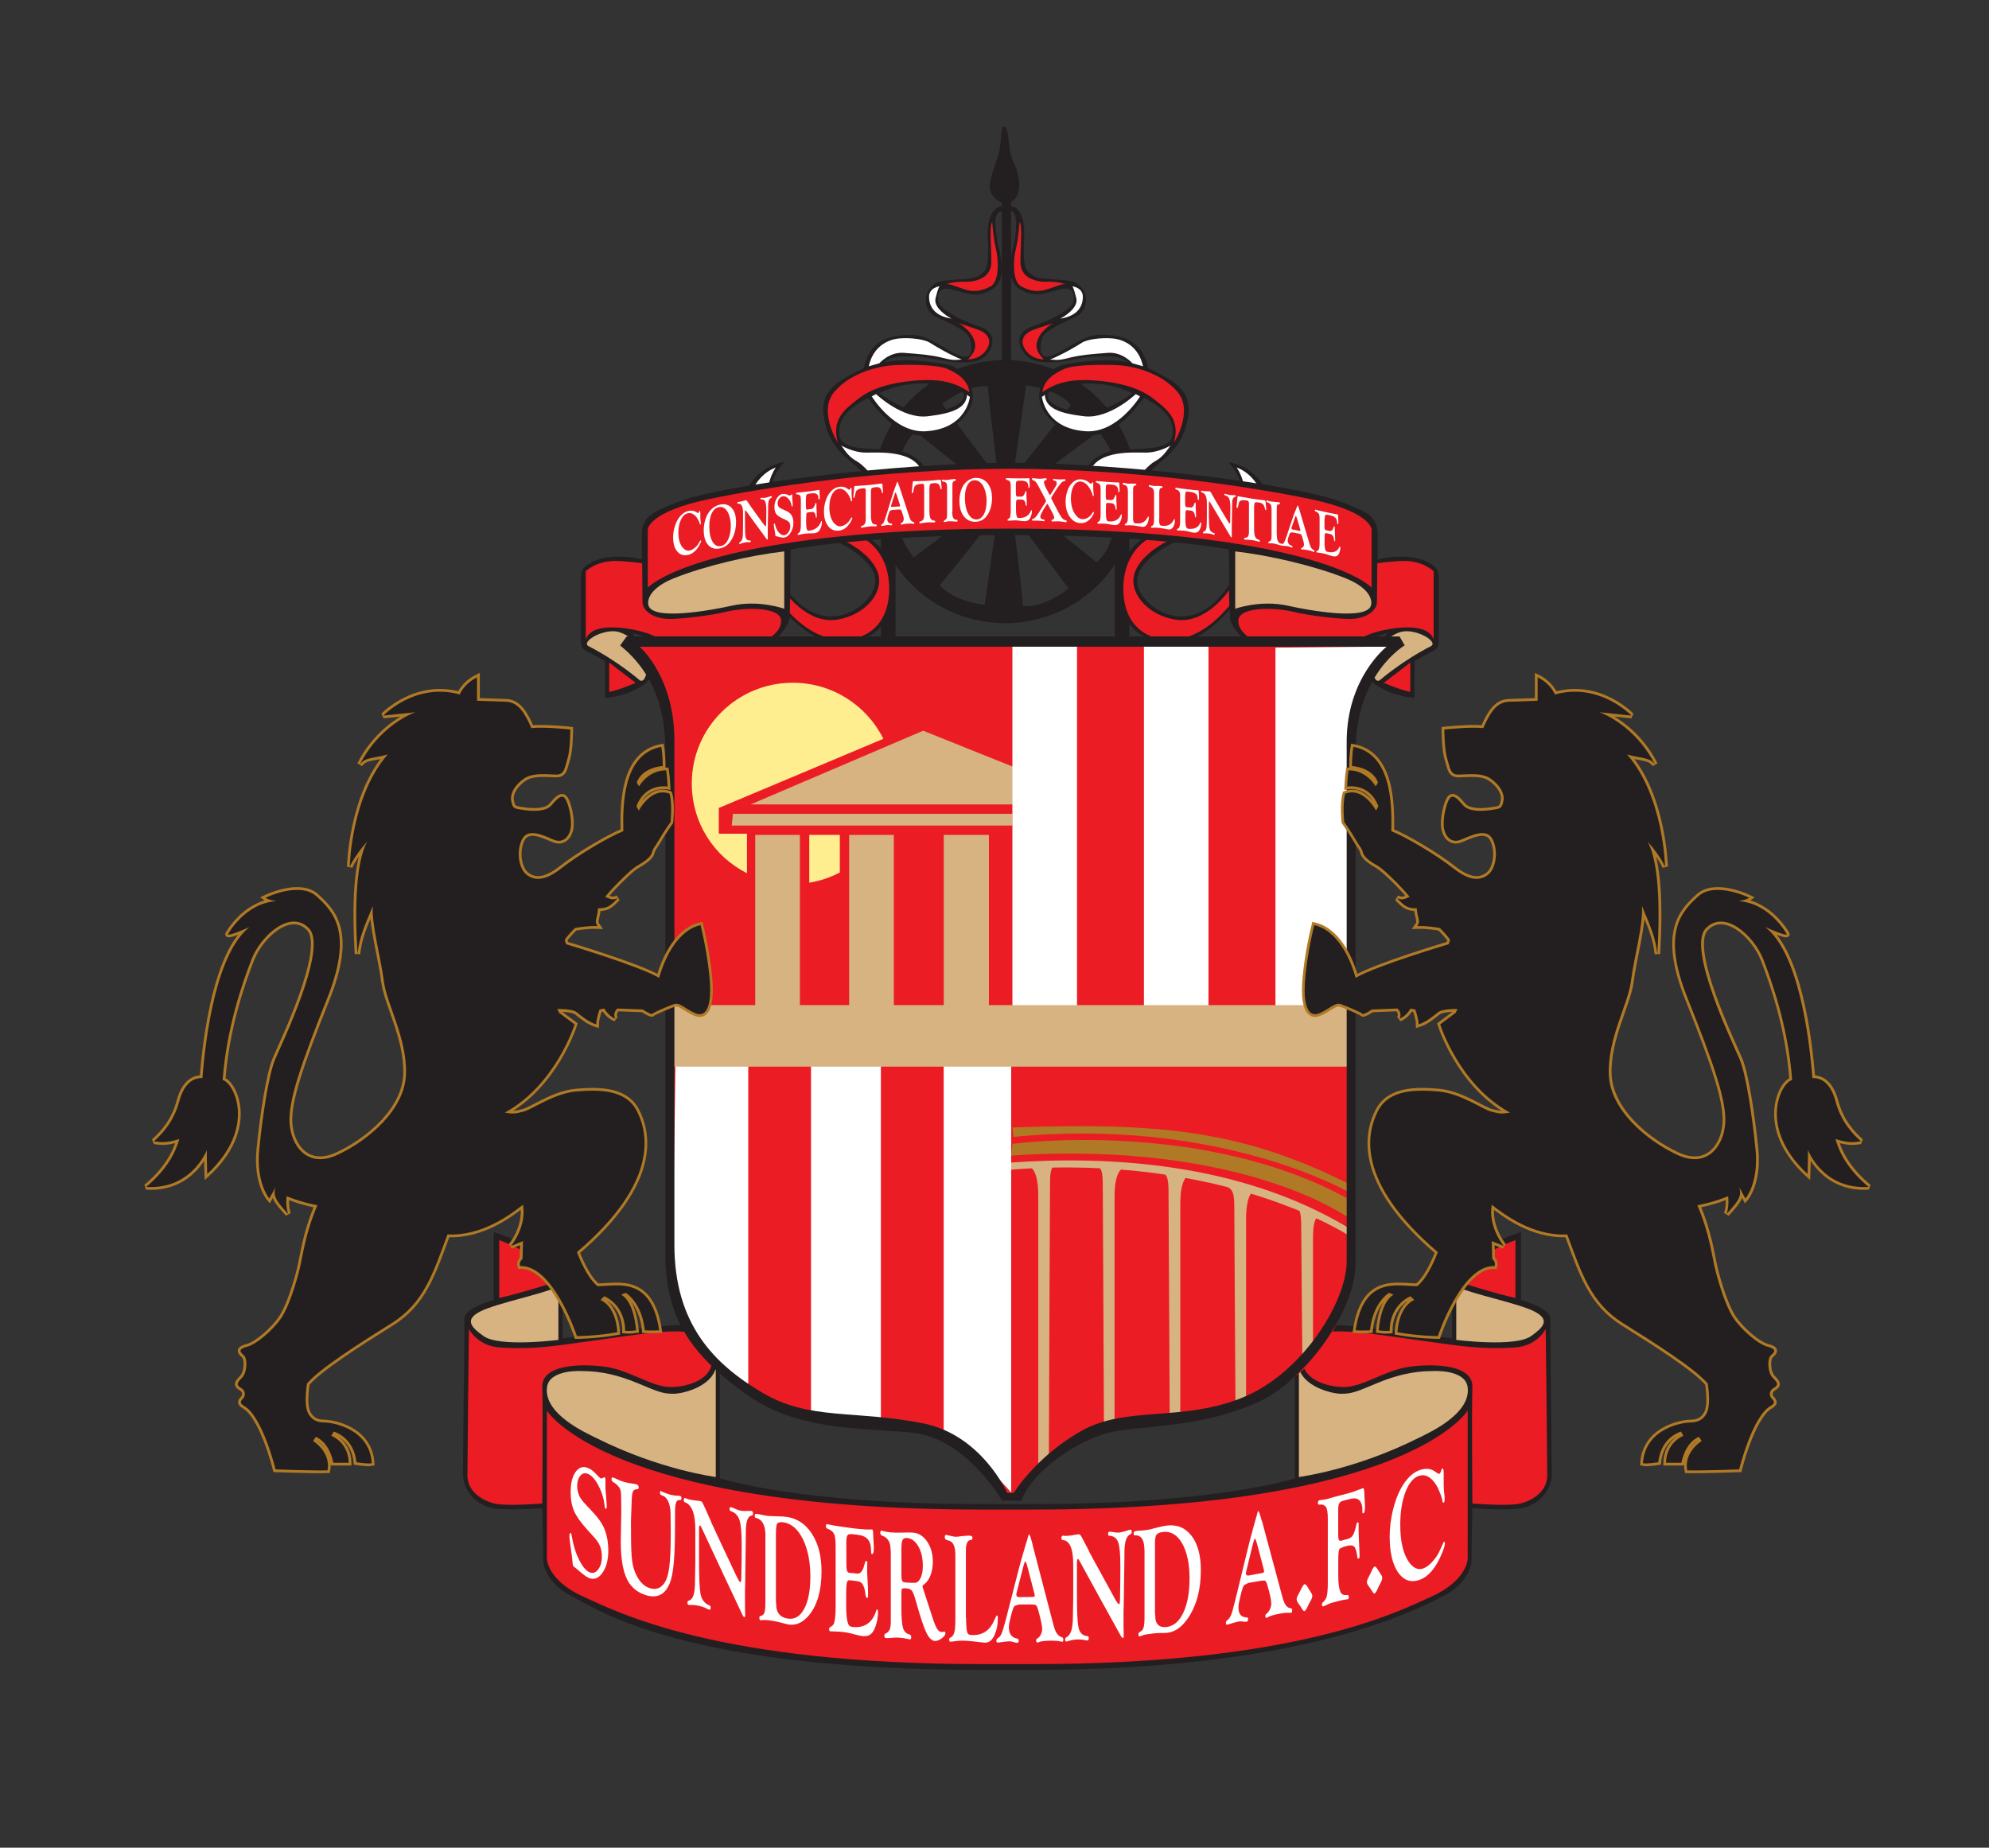 <?xml version="1.0" encoding="UTF-8"?>
<svg id="Layer_1" xmlns="http://www.w3.org/2000/svg" version="1.1" viewBox="0 0 310 288">
  <rect x="0" y="0" width="310" height="288" fill="#333333" stroke="none"/>
  <!-- Generator: Adobe Illustrator 29.1.0, SVG Export Plug-In . SVG Version: 2.1.0 Build 142)  -->
  <defs>
    <style>
      .st0 {
        fill: #ffee90;
      }

      .st0, .st1, .st2, .st3, .st4, .st5 {
        fill-rule: evenodd;
      }

      .st1 {
        fill: #fff;
      }

      .st2 {
        fill: #231f20;
      }

      .st3 {
        fill: #b07925;
      }

      .st4 {
        fill: #ec1c24;
      }

      .st5 {
        fill: #d7b382;
      }

      .st6 {
        fill: none;
        stroke: #b07925;
        stroke-miterlimit: 2.61;
        stroke-width: .86px;
      }
    </style>
  </defs>
  <polygon class="st2" points="139.58 102.61 137.31 102.61 137.31 75.85 139.58 75.85 139.58 102.61 139.58 102.61"/>
  <polygon class="st2" points="176.01 102.61 173.74 102.61 173.74 75.85 176.01 75.85 176.01 102.61 176.01 102.61"/>
  <path class="st2" d="M130.14,84.3s6.37,2.72,6.29,6.36c-.09,3.76-8.62,10.12-14.73-.18v4.12s4.77,6.44,10.33,5.64c5.46-.78,7.59-4.49,7.04-9.63-.54-5-2.55-6.13-5.24-7.74l-3.68,1.43h0Z"/>
  <path class="st2" d="M183.53,84.3s-6.37,2.72-6.29,6.36c.09,3.76,8.62,10.12,14.73-.18v4.12s-4.77,6.44-10.33,5.64c-5.46-.78-7.59-4.49-7.04-9.63.54-5,2.55-6.13,5.24-7.74l3.68,1.43h0Z"/>
  <path class="st2" d="M122.24,72.04s-4.67.45-6.2,5.37c2.6-.45,4.22-.63,4.22-.63,0,0-.54-1.97,1.98-4.74h0Z"/>
  <path class="st1" d="M116.87,77.32s.98-3.29,4.03-4.45c-1.04,1.65-1.22,3.11-1.22,4.08l-2.81.37h0Z"/>
  <path class="st4" d="M122.13,92.01s3.53,5.37,8.38,4.57c4.46-.73,7.46-4.39,6.24-7.5-1.17-2.98-5.2-4.81-5.2-4.81l2.32-.73s4.52,1.65,4.71,7.86c.16,5.36-2.93,8.47-7.64,8.29-4.71-.18-7.89-4.21-8.87-5.24l.06-2.44h0Z"/>
  <path class="st2" d="M191.43,72.04s4.67.45,6.2,5.37c-2.6-.45-4.22-.63-4.22-.63,0,0,.54-1.97-1.98-4.74h0Z"/>
  <path class="st1" d="M196.8,77.32s-.98-3.29-4.04-4.45c1.04,1.65,1.22,3.11,1.22,4.08l2.81.37h0Z"/>
  <path class="st4" d="M191.54,92.01s-3.53,5.37-8.38,4.57c-4.46-.73-7.46-4.39-6.24-7.5,1.17-2.98,5.2-4.81,5.2-4.81l-2.32-.73s-4.52,1.65-4.71,7.86c-.16,5.36,2.93,8.47,7.64,8.29,4.71-.18,7.89-4.21,8.87-5.24l-.06-2.44h0Z"/>
  <path class="st2" d="M175.63,68.75c4.37,10.45-.6,22.46-11.08,26.81-10.49,4.35-22.53-.59-26.89-11.05-4.37-10.45.6-22.46,11.08-26.81,10.49-4.35,22.53.59,26.89,11.05h0ZM155.66,74.71s-1.08-7.79-1.7-14.48c-3.21-.4-7.12,2.74-7.12,2.74l8.82,11.74h0ZM157.74,79.99s1.08,7.79,1.7,14.48c3.21.4,7.12-2.74,7.12-2.74l-8.82-11.74h0ZM154.18,78.08s-7.82,1.08-14.52,1.69c-.4,3.2,2.75,7.1,2.75,7.1l11.78-8.79h0ZM159.47,76.02s7.82-1.08,14.52-1.69c.4-3.2-2.75-7.1-2.75-7.1l-11.78,8.79h0ZM154.22,76.34s-6.29-4.75-11.47-9.04c-2.56,1.98-3.09,6.96-3.09,6.96l14.56,2.09h0ZM159.43,78.61s6.29,4.75,11.47,9.04c2.56-1.98,3.09-6.96,3.09-6.96l-14.56-2.09h0ZM155.56,79.77s-4.76,6.27-9.07,11.43c1.99,2.55,6.98,3.08,6.98,3.08l2.09-14.51h0ZM157.84,74.58s4.76-6.27,9.07-11.43c-1.99-2.55-6.98-3.08-6.98-3.08l-2.09,14.51h0Z"/>
  <path class="st2" d="M156.27,32.93c-1.53.02-1.16,2.32-.89,4.2.27,1.88,2.01,6.36-.9,8.06-2.26,1.32-3.78.52-6.2-.09-2.26-.57-2.22,1.3-1.98,2.06.29.92,3.05,2.69,6.2,3.67,3.14.99,2.33,3.4,1.08,4.66-1.26,1.25-3.5.98-4.58.98s-4.67-.9-6.2-.9-3.59-.27-4.94.9c3.5-.9,10.18.37,10.51.54,2.75,1.37,2.96,2.6,3.23,4.39.31,2.24-2.25,6-7,6.45-4.76.45-7.54-3.67-9.34-5.82-2.34,1.25-4.49,2.78-4.49,5.28s2.51,2.6,7.72,2.78c5.21.18,6.11,3.76,6.11,3.76l-9.07.9s-.99-1.16-2.6-2.51c-1.62-1.34-4.04-3.22-4.58-7.61-.54-4.39,3.41-5.73,6.29-7.25.99-4.83,4.67-5.1,7.36-5.19,2.69-.09,5.75,2.69,7.81,3.31,2.07.63,1.62-1.7,1.35-2.69-.27-.98-2.01-1.98-5.26-3.4-1.44-.63-2.1-2.59-1.2-4.12.94-1.59,2.16-1.52,4.22-1.7,2.07-.18,2.89-.08,3.79-.71,1.12-.78,1.45-1.45,1.24-5.83-.24-4.92,2.26-4.91,2.26-4.91l.07.81h0ZM146.49,64.07c2.03-.45,4.04-1.43,3.68-2.6-.36-1.16-2.07-1.61-6.11-1.7-4.04-.09-7.01,1.52-7.01,1.52,5.39,3.94,8.62,2.95,9.43,2.78h0Z"/>
  <path class="st4" d="M130.56,68.97s-3.08-4.86-.53-7.88c2.55-3.02,6.85-3.94,8.7-4.12,1.85-.17,7.21-.22,8.92.53,1.71.74,3.25,1.84,3.43,3.64-1.67-1.23-3.91-2.06-7.47-1.88-3.56.18-7.25.92-9.71,2.8-2.46,1.88-4.26,3.33-3.34,6.92h0Z"/>
  <path class="st1" d="M131.13,69.45s1.8,1.1,3.87,1.1,7.29-.39,8.66,2.85c-1.71.17-7.78.74-7.78.74,0,0-1.23-1.62-2.33-2.23-1.1-.61-1.63-1.31-2.42-2.45h0Z"/>
  <path class="st1" d="M135.88,61.78l.66-.35s4.09,3.9,8,3.46c3.91-.44,6.06-1.27,6.19-3.37.26.31.44.31.44.31,0,0-.47,4.99-6.85,5.39-4.97.31-8.44-5.43-8.44-5.43h0Z"/>
  <path class="st1" d="M135.39,57.1l1.67-.48s1.54-1.8,3.82-1.62c2.28.17,4.09.31,5.71.7,1.63.39,1.85.48,3.3.35-2.11-.88-4.13-2.1-4.96-2.63-.83-.53-3.03-.83-4.83-.66-1.8.17-4.04,1.31-4.7,4.34h0Z"/>
  <path class="st4" d="M149.5,50.4s2.15.7,3.08,1.05c1.05.4,1.71,1.14,1.58,2.06-.13.92-1.23,2.5-3.3,2.5,1.36-1.36,1.27-2.23.92-3.11-.35-.88-.97-1.62-2.29-2.5h0Z"/>
  <path class="st1" d="M148.27,49.65s-2.86-1.49-2.46-3.15c.4-1.66.62-1.88.62-1.88,0,0-1.63.22-1.63,1.62s.7,2.98,3.47,3.42h0Z"/>
  <path class="st4" d="M147.39,44.31s1.23-.44,2.99-.39c1.76.04,4.13-.61,4.13-3.07s-.31-5.61.13-6.26c0,0,.18,2.67.57,4.16.4,1.49.61,5.12-.79,5.87-1.41.74-2.59,1.01-4.35.39-1.76-.61-2.24-.83-2.68-.7h0Z"/>
  <path class="st2" d="M157.55,32.11s2.31,0,2.07,4.92c-.21,4.38.11,5.05,1.24,5.83.9.62,1.73.53,3.79.71,2.07.18,3.28.11,4.22,1.7.9,1.52.23,3.49-1.2,4.12-3.26,1.42-4.99,2.42-5.26,3.4-.27.99-.72,3.31,1.35,2.69,2.07-.63,5.12-3.4,7.81-3.31,2.69.09,6.38.36,7.36,5.19,2.87,1.52,6.83,2.86,6.29,7.25-.54,4.39-2.96,6.27-4.58,7.61-1.62,1.34-2.6,2.51-2.6,2.51l-9.07-.9s.9-3.58,6.11-3.76c5.21-.18,7.72-.27,7.72-2.78s-2.16-4.03-4.49-5.28c-1.8,2.15-4.58,6.27-9.34,5.82-4.76-.45-7.31-4.21-7-6.45.27-1.79.48-3.02,3.23-4.39.33-.16,7-1.43,10.51-.54-1.35-1.16-3.41-.9-4.94-.9s-5.12.9-6.2.9-3.32.27-4.58-.98-2.07-3.67,1.08-4.66c3.14-.98,5.91-2.75,6.2-3.67.24-.76.28-2.63-1.98-2.06-2.42.61-3.94,1.4-6.2.09-2.91-1.69-1.17-6.18-.9-8.06.27-1.88.36-4.21-.72-4.21l.09-.81h0ZM176.49,61.3s-2.96-1.61-7.01-1.52c-4.04.09-5.75.54-6.11,1.7-.36,1.16,1.65,2.15,3.68,2.6.81.18,4.04,1.16,9.43-2.78h0Z"/>
  <path class="st4" d="M182.99,68.97s3.08-4.86.53-7.88c-2.55-3.02-6.85-3.94-8.7-4.12-1.85-.17-7.21-.22-8.92.53-1.71.74-3.25,1.84-3.43,3.64,1.67-1.23,3.91-2.06,7.47-1.88,3.56.18,7.25.92,9.71,2.8,2.46,1.88,4.26,3.33,3.34,6.92h0Z"/>
  <path class="st1" d="M182.42,69.45s-1.8,1.1-3.87,1.1-7.29-.39-8.66,2.85c1.71.17,7.78.74,7.78.74,0,0,1.23-1.62,2.33-2.23,1.1-.61,1.63-1.31,2.42-2.45h0Z"/>
  <path class="st1" d="M177.68,61.78l-.66-.35s-4.09,3.9-8,3.46c-3.91-.44-6.06-1.27-6.19-3.37-.26.31-.44.31-.44.31,0,0,.47,4.99,6.85,5.39,4.97.31,8.44-5.43,8.44-5.43h0Z"/>
  <path class="st1" d="M178.16,57.1l-1.67-.48s-1.54-1.8-3.82-1.62c-2.28.17-4.09.31-5.71.7-1.63.39-1.85.48-3.3.35,2.11-.88,4.13-2.1,4.96-2.63.83-.53,3.03-.83,4.83-.66,1.8.17,4.04,1.31,4.7,4.34h0Z"/>
  <path class="st4" d="M164.05,50.4s-2.15.7-3.08,1.05c-1.05.4-1.71,1.14-1.58,2.06.13.92,1.23,2.5,3.29,2.5-1.36-1.36-1.27-2.23-.92-3.11.35-.88.97-1.62,2.29-2.5h0Z"/>
  <path class="st1" d="M165.29,49.65s2.86-1.49,2.46-3.15c-.4-1.66-.61-1.88-.61-1.88,0,0,1.63.22,1.63,1.62s-.7,2.98-3.47,3.42h0Z"/>
  <path class="st4" d="M166.16,44.31s-1.23-.44-2.99-.39-4.13-.61-4.13-3.07.31-5.61-.13-6.26c0,0-.18,2.67-.57,4.16-.4,1.49-.62,5.12.79,5.87,1.41.74,2.59,1.01,4.35.39,1.76-.61,2.24-.83,2.68-.7h0Z"/>
  <path class="st2" d="M157.21,72.13c17.6,0,45.36,3.35,52.44,6.32,3.01,1.26,5.07,1.9,5.07,4.74v4.04s.94-.46,3.8-.46c2.01,0,3.86.51,5.05,1.54.44.38.67.9.67,1.64v9.99c0,1.42-.79,1.42-1.9,2.05-1.11.63-1.86,1.04-1.86,1.04l-.04,5.75s-3.33-.16-6.02-2.05c-2.13-1.5-.9-5.71.81-7.07.99-.79.99-.99.99-.99,0,0-.64.18-1.29.41-2.11.77-6.44,3.18-9.55,3.23-3.81.05-11.49.03-13.7-5.81l-.16-10.85s-11.47-2.25-34.3-2.25h.33c-22.83,0-34.3,2.25-34.3,2.25l-.16,10.85c-2.2,5.83-9.89,5.86-13.7,5.81-3.11-.04-7.43-2.46-9.55-3.23-.64-.23-1.29-.41-1.29-.41,0,0,0,.21.99.99,1.71,1.36,2.94,5.57.81,7.07-2.7,1.9-6.03,2.05-6.03,2.05l-.04-5.75s-.75-.41-1.86-1.04c-1.11-.63-1.9-.63-1.9-2.05v-9.99c0-.75.23-1.26.67-1.64,1.18-1.03,3.03-1.54,5.05-1.54,2.85,0,3.8.46,3.8.46v-4.04c0-2.85,2.06-3.48,5.07-4.74,7.08-2.97,34.84-6.32,52.44-6.32h-.33Z"/>
  <path class="st2" d="M160.86,260.29c42.52,0,59.9-9.37,64.32-11.63,2.41-1.23,4.17-3.61,4.17-5.45s.13-8.11.13-8.11c0,0,4.23.31,7.01.08,2.77-.23,5.37-2.35,5.37-5.58s-.24-19.25-.24-24.09c0-1.66-4.55-2.87-4.55-2.87v-10.6s-10.76,3.29-10.76,8.12v8.46s-13.17-1.83-17.56-2.06c-4.39-.23-6.93,2.53-6.93,6.45v17.42s-12.18,4.02-40.96,4.02h-7.71c-28.78,0-40.96-4.02-40.96-4.02v-17.42c0-3.92-2.54-6.68-6.93-6.45-4.39.23-17.56,2.06-17.56,2.06v-8.46c0-4.84-10.76-8.12-10.76-8.12v10.6s-4.55,1.2-4.55,2.87c0,4.84-.24,20.86-.24,24.09s2.6,5.35,5.37,5.58c2.77.23,7.01-.08,7.01-.08,0,0,.13,6.27.13,8.11s1.76,4.22,4.16,5.45c4.42,2.26,17.64,11.63,64.32,11.63h7.71Z"/>
  <path class="st4" d="M77.81,193.3s9.15,3.38,8.39,6.64c0,0-5.06,1.66-8.39,2.37v-9.02h0Z"/>
  <path class="st5" d="M87.03,200.54v8.31s-9.16,1.19-11.66-.59c-1.79-1.27-3.09-2.49-.59-3.8,2.5-1.31,9.76-2.73,12.26-3.92h0Z"/>
  <path class="st4" d="M73.1,207.18s1.31,2.61,4.76,2.85c5.23.36,8.57-.24,13.81-.95,5.69-.77,10.71-1.66,14.16-1.54,3.45.12,5.12,1.9,5.12,4.63s-3.57,4.03-6.43,4.03-6.24-2.5-9.76-3.09c-3.57-.59-10.36-.61-10.24,3.07.12,3.68,0,18.17,0,18.17,0,0-5.59.47-7.5,0s-4.17-1.9-4.17-4.39.24-22.78.24-22.78h0Z"/>
  <path class="st5" d="M90.72,213.71c3.09,0,5.83.71,8.69,1.9,3.05,1.27,3.84,1.64,5.51,1.64s5.92-1.16,6.64-4.01v16.98s-8.64-1.07-18.62-6.07c-1.52-.76-8.27-3.73-7.68-7.95.39-2.82,5.48-2.49,5.48-2.49h0Z"/>
  <path class="st4" d="M160.86,259.39c41.1,0,56.83-8.07,62.3-10.56,5.48-2.49,5.59-5.81,5.59-5.81v-23.14s-9.34,15.42-67.9,15.42h-7.71c-58.56,0-67.9-15.42-67.9-15.42v23.14s.12,3.32,5.59,5.81c5.48,2.49,20.97,10.56,62.31,10.56h7.71Z"/>
  <path class="st4" d="M236.19,193.3s-9.15,3.38-8.39,6.64c0,0,5.06,1.66,8.39,2.37v-9.02h0Z"/>
  <path class="st5" d="M226.97,200.54v8.31s9.16,1.19,11.66-.59c1.79-1.27,3.09-2.49.59-3.8-2.5-1.31-9.76-2.73-12.26-3.92h0Z"/>
  <path class="st4" d="M240.9,207.18s-1.31,2.61-4.76,2.85c-5.23.36-8.57-.24-13.81-.95-5.69-.77-10.71-1.66-14.16-1.54-3.45.12-5.12,1.9-5.12,4.63s3.57,4.03,6.43,4.03,6.24-2.5,9.76-3.09c3.57-.59,10.35-.61,10.24,3.07-.12,3.68,0,18.17,0,18.17,0,0,5.59.47,7.5,0,1.9-.47,4.17-1.9,4.17-4.39s-.24-22.78-.24-22.78h0Z"/>
  <path class="st5" d="M223.28,213.71c-3.09,0-5.83.71-8.69,1.9-3.05,1.27-3.84,1.64-5.51,1.64s-5.92-1.16-6.64-4.01v16.98s8.64-1.07,18.62-6.07c1.52-.76,8.27-3.73,7.68-7.95-.39-2.82-5.48-2.49-5.48-2.49h0Z"/>
  <path class="st1" d="M91.5,228.77c.43.14.85.42,1.26.84.15.16.31.32.46.48.21.21.35.33.44.36.06.02.13.01.2-.02.09-.05.17-.1.26-.15.04-.02.07-.03.11-.01.1.03.14.18.14.44,0,.33,0,.65-.01.98,0,.15,0,.3.01.44.03.41.07.81.1,1.22.03.38.05.75.08,1.12.01.1.02.18.02.25,0,.35-.06.5-.17.47-.08-.02-.14-.19-.17-.51-.13-1.16-.47-2.23-1.01-3.22-.54-.99-1.11-1.58-1.72-1.77-.41-.14-.78-.01-1.08.37-.31.38-.46.9-.46,1.56,0,.61.14,1.18.41,1.72.17.35.72,1,1.64,1.94,1.09,1.13,1.82,2.12,2.17,2.98.42,1.03.63,2.18.63,3.45,0,1.4-.29,2.53-.87,3.39-.58.86-1.26,1.16-2.04.91-.32-.1-.82-.44-1.51-1.03-.32-.29-.56-.49-.71-.6-.21-.14-.33-.26-.37-.34-.03-.08-.06-.3-.09-.65-.02-.39-.09-.96-.21-1.72-.17-1.16-.26-1.89-.26-2.2,0-.39.07-.56.21-.51.06.02.11.13.13.33.23,1.45.62,2.74,1.18,3.86.56,1.12,1.14,1.78,1.74,1.97.47.15.89-.02,1.25-.53.37-.5.55-1.15.55-1.95,0-.63-.1-1.18-.29-1.64-.19-.47-.52-.96-.99-1.46-.35-.39-.7-.77-1.05-1.16-.99-1.1-1.66-2.05-2.01-2.86-.35-.81-.53-1.78-.53-2.93,0-1.33.24-2.36.73-3.09.49-.73,1.1-.97,1.83-.74h0Z"/>
  <path class="st1" d="M103.01,232.42s.09.03.16.08c.08.05.27.13.56.23.25.09.5.17.75.26.23.04.46.08.69.12.24.02.44.04.62.04.08,0,.16.01.23.03.13.03.19.16.19.37,0,.17-.06.25-.18.26-.09,0-.18.01-.27.02-.37.01-.55.63-.55,1.86,0,.35,0,.7,0,1.04,0,.49,0,.98-.01,1.47,0,2.31-.07,4.15-.2,5.53-.13,1.38-.34,2.42-.64,3.11-.7,1.68-1.89,2.3-3.55,1.84-1.18-.33-2.09-.97-2.74-1.92-.88-1.3-1.32-3.46-1.32-6.47.03-1.54.05-3.07.08-4.61,0-.73-.01-1.46-.02-2.18,0-.54-.03-.94-.09-1.18-.06-.24-.19-.47-.38-.69-.23-.25-.48-.45-.76-.61-.18-.11-.27-.26-.27-.47,0-.22.08-.31.24-.26.05.02.15.06.28.12.59.28,1.04.47,1.36.56.45.13.96.23,1.51.3.22.03.38.06.48.09.24.07.36.22.36.46,0,.13-.02.21-.06.25-.04.04-.13.06-.27.07-.29.01-.48.14-.58.38-.1.24-.16.74-.18,1.51-.04,1-.07,2-.11,2.99,0,.71,0,1.42.01,2.13,0,1.94.06,3.33.18,4.19.12.85.36,1.63.72,2.31.55,1.05,1.26,1.69,2.13,1.93.89.24,1.6-.03,2.15-.8.37-.52.63-1.35.78-2.5.15-1.15.23-2.83.23-5.05v-.97c-.01-.82-.02-1.65-.03-2.47-.03-.75-.16-1.36-.4-1.84-.24-.48-.57-.77-.98-.87-.18-.05-.27-.19-.27-.42,0-.18.04-.27.13-.25h0Z"/>
  <path class="st1" d="M110.8,237.17c1.23,2.65,2.46,5.29,3.7,7.91.08.17.16.34.24.5.32.67.53,1.02.64,1.04.1.02.15-.22.16-.7.04-1.77.06-3.46.06-5.07,0-1.89-.11-3.19-.34-3.9-.23-.71-.67-1.18-1.32-1.39-.16-.05-.23-.16-.23-.34,0-.22.07-.32.21-.29.17.04.45.14.83.32.25.11.45.18.61.21.33.07.85.08,1.56.05.09,0,.16,0,.21.01.15.03.23.16.23.39,0,.21-.07.32-.22.33-.6.08-.9.94-.9,2.59v.59c-.03,2.51-.07,5.02-.1,7.53,0,.34-.02.69-.03,1.03,0,.45,0,.89,0,1.34,0,.31,0,.61,0,.92,0,.5.02,1.01.03,1.52,0,.23-.05.32-.15.3-.08-.03-.17-.13-.26-.32-2.13-4.5-4.26-9.03-6.38-13.59-.11-.24-.19-.36-.23-.37-.11-.03-.17.14-.17.5,0,.12,0,.23,0,.35v4.68c0,2.5.07,4.19.22,5.07.16.94.62,1.55,1.38,1.85.14.06.21.17.21.36,0,.25-.07.35-.22.32-.06-.01-.15-.05-.27-.11-.39-.22-.83-.38-1.31-.49-.47-.11-.9-.15-1.27-.13-.16,0-.28,0-.36-.02-.13-.03-.19-.15-.19-.36,0-.17.07-.28.2-.31.34-.08.59-.37.75-.85.16-.49.23-1.22.23-2.2.02-.94.03-1.89.05-2.83v-5.18c0-2.45-.53-3.86-1.59-4.25-.14-.05-.22-.18-.22-.37,0-.24.08-.34.24-.3.16.06.32.12.48.18.1.02.2.04.29.06.36.09.76.14,1.17.17.15.01.28.03.39.05.14.03.26.11.34.24.08.13.26.5.53,1.11.16.36.32.72.48,1.08.19.43.3.68.34.77h0Z"/>
  <path class="st1" d="M119.3,239.3c0-.77-.13-1.39-.38-1.85-.25-.46-.61-.74-1.07-.83-.15-.03-.22-.15-.22-.36,0-.15.03-.24.09-.27.06-.03.2-.03.4,0,.36.07.72.15,1.07.22.25.05.46.08.66.09.3.02.71.04,1.22.05.7,0,1.25.04,1.66.11,1.6.26,2.89,1.15,3.86,2.69.97,1.53,1.45,3.45,1.45,5.77,0,2.98-.65,5.27-1.95,6.85-.95,1.15-2.03,1.63-3.22,1.44-.2-.03-.6-.13-1.2-.3-.34-.09-.69-.17-1.05-.23-.84-.15-1.4-.2-1.67-.16-.22.03-.36.04-.44.03-.11-.02-.16-.15-.16-.39,0-.17.06-.26.18-.28.29-.04.49-.21.6-.5.11-.29.16-.82.16-1.59v-10.49h0ZM120.93,238.95v10.54c.03.37.06.74.08,1.11.15.95.73,1.52,1.74,1.69,1.09.18,1.95-.33,2.59-1.52.64-1.19.96-2.88.96-5.06s-.38-4.21-1.15-5.77c-.77-1.56-1.76-2.43-2.97-2.64-.5-.08-.84-.03-1.02.16-.15.15-.22.65-.22,1.49h0Z"/>
  <path class="st1" d="M131.91,240.82v2.59c0,.74.03,1.22.1,1.42.06.21.22.32.46.35.07,0,.14,0,.21.01.1,0,.21.02.31.02.2.02.4.05.6.07.47.05.83-.34,1.08-1.19.05-.19.11-.38.16-.57.04-.14.11-.21.2-.21.1,0,.15.12.15.34,0,.06,0,.24-.02.53-.01.21-.02.38-.02.53,0,.26.03.86.09,1.82.04.62.06,1.16.06,1.62,0,.2,0,.41,0,.61,0,.11,0,.19-.02.23-.02.05-.06.07-.13.07-.13,0-.22-.16-.25-.48-.06-.68-.2-1.21-.42-1.59-.12-.2-.27-.34-.45-.42-.18-.07-.51-.14-.99-.19-.16-.02-.32-.04-.48-.05-.23-.03-.38.01-.46.12-.08.11-.14.34-.17.68-.03.4-.04,1.03-.04,1.9v1.08c0,1.13.05,1.95.16,2.46.08.37.17.63.28.77.11.14.28.22.5.25,1.91.22,3.17-.65,3.76-2.58.03-.09.06-.14.08-.15.05-.01.09.02.13.09.04.07.06.16.06.26,0,.79-.13,1.54-.38,2.26-.21.61-.47,1.03-.78,1.27-.31.24-.73.33-1.24.28-.3-.03-.64-.1-1.01-.2-.27-.07-.55-.15-.82-.22-.3-.08-.71-.15-1.23-.22-.35-.04-.87-.07-1.57-.09-.19,0-.33,0-.42-.02-.11-.02-.17-.12-.18-.31,0-.15.05-.26.16-.33.27-.14.45-.3.55-.48.1-.18.17-.52.23-1.02.05-.42.08-.99.08-1.72v-9.5c0-.89-.09-1.51-.26-1.85-.17-.34-.53-.61-1.07-.81-.13-.05-.19-.19-.19-.4,0-.2.08-.29.23-.27.03,0,.1.02.21.05.08.02.2.04.35.06.24.05.48.1.71.14.89.13,1.79.26,2.68.38,1.54.18,2.5.23,2.86.18.04,0,.07,0,.1,0,.14.01.21.15.21.42,0,.19.02.52.05,1,.04.71.07,1.22.07,1.52,0,.61-.1.92-.29.92-.09,0-.14-.18-.14-.54,0-.79-.17-1.39-.51-1.78-.34-.39-.89-.63-1.65-.71-.29-.03-.57-.06-.86-.1-.16.01-.32.03-.48.04-.24.1-.36.49-.36,1.16,0,.16,0,.33,0,.49h0Z"/>
  <path class="st1" d="M140.49,250.64c0,1.52.08,2.55.25,3.11.17.55.49.89.98,1,.2.05.3.2.3.44s-.08.36-.24.35c-.05,0-.15-.03-.29-.07-.41-.1-.81-.16-1.19-.19-.32-.03-.6-.03-.85-.02-.2.01-.4.03-.6.04-.16,0-.32.02-.48.03-.13.01-.23.01-.28,0-.17-.02-.26-.13-.26-.35,0-.18.05-.29.14-.33.33-.14.55-.35.68-.62.12-.27.19-.7.19-1.29v-1.14c0-.16,0-.31,0-.47v-8.72c0-.96-.07-1.62-.21-1.96-.23-.56-.61-.91-1.14-1.08-.19-.07-.29-.22-.29-.45s.07-.34.2-.33c.05,0,.14.03.26.06.37.11.77.17,1.2.21.48.04,1.06.05,1.74.03.8-.02,1.36-.03,1.66,0,.9.06,1.65.53,2.24,1.39.59.87.89,1.93.89,3.19,0,.79-.13,1.51-.39,2.15-.26.64-.62,1.11-1.08,1.42-.09.06-.14.14-.14.23,0,.08.03.18.07.29.04.12.11.31.19.58.21.65.42,1.29.63,1.94.24.75.49,1.5.73,2.24.25.76.48,1.29.67,1.59.2.3.43.46.69.47.11,0,.21,0,.3-.03.06-.02.11-.03.16-.03.08,0,.13.1.13.28,0,.23-.2.49-.59.78-.4.29-.75.42-1.05.4-.48-.03-.93-.46-1.33-1.3-.41-.84-.93-2.41-1.58-4.73-.25-.91-.46-1.49-.63-1.74-.17-.25-.44-.39-.81-.42-.15-.01-.29-.02-.44-.03-.11.02-.21.05-.32.07-.07.06-.11.25-.11.57v2.43h0ZM140.49,241.28v4.16c0,.51.04.84.12.98.08.14.26.22.56.25.84.06,1.37.07,1.57.03.2-.04.39-.19.57-.45.35-.51.52-1.23.52-2.16,0-1.21-.23-2.22-.7-3.05-.47-.82-1.06-1.26-1.78-1.31-.32-.02-.54.07-.67.29-.12.22-.18.63-.18,1.24h0Z"/>
  <path class="st1" d="M150.57,252.15c0,1.5.11,2.35.32,2.54.12.11.35.17.69.17,1.59.04,2.73-.75,3.39-2.34.22-.49.36-.73.41-.73.09,0,.14.17.14.49,0,1.02-.2,1.93-.59,2.73-.35.7-.82,1.05-1.42,1.04-.12,0-.35-.03-.68-.07-.09-.01-.37-.04-.85-.1-.26-.03-.52-.05-.78-.08-.26-.03-.56-.05-.89-.06-.55-.02-1.14.02-1.78.12-.19.03-.33.04-.39.04-.14,0-.21-.12-.21-.33,0-.15.06-.25.18-.3.3-.13.51-.4.62-.81.12-.41.17-1.08.17-2.02v-10.06c0-1.28-.32-2.02-.95-2.22-.14-.05-.29-.09-.43-.14-.18-.06-.27-.19-.27-.4,0-.26.07-.38.21-.38.05,0,.12.02.21.05.07.01.16.04.28.07.1.02.21.04.31.06.29.07.51.11.65.12.23,0,.59-.03,1.09-.11.37-.05.75-.07,1.14-.06.29,0,.43.13.43.36,0,.2-.1.31-.31.32-.48.04-.72.59-.72,1.65v10.44h0Z"/>
  <path class="st1" d="M160.93,240.78c1.08,4.16,2.17,8.32,3.25,12.47.16.63.35,1.09.57,1.4.21.3.5.5.84.59.08.02.13.14.13.34,0,.22-.05.33-.16.33-.06,0-.15-.02-.27-.05-.37-.1-.95-.14-1.76-.12-.81.02-1.37.1-1.66.24-.07.03-.13.05-.18.05-.13,0-.2-.12-.2-.35,0-.12.05-.21.16-.27.23-.12.41-.32.56-.61.15-.29.22-.6.22-.92,0-.45-.21-1.42-.62-2.93-.13-.46-.27-.72-.42-.79-.15-.06-.7-.09-1.63-.07-.32,0-.64,0-.96.01-.21.07-.42.13-.64.2-.18.14-.37.67-.6,1.6-.07.31-.15.62-.22.93-.07.27-.1.54-.1.81,0,1.02.42,1.61,1.27,1.76.18.04.27.16.27.35,0,.21-.1.32-.26.32-.09,0-.21-.02-.37-.07-.32-.11-.61-.16-.86-.16-.23,0-.59.04-1.1.11-.38.06-.61.08-.7.08-.14,0-.2-.1-.2-.3,0-.17.07-.29.2-.37.26-.13.47-.38.62-.75.16-.36.39-1.13.69-2.3.65-2.52,1.3-5.05,1.94-7.57.16-.6.27-1.01.33-1.24.22-.77.44-1.53.66-2.3.11-.38.23-.76.34-1.13v.04c.15-.64.26-.96.31-.96.08,0,.21.33.4,1.01.06.21.11.42.17.63h0ZM161.2,248.33c-.31-1.22-.62-2.43-.94-3.65-.22-.88-.38-1.31-.47-1.31-.06,0-.16.29-.31.85-.04.17-.09.34-.13.51-.27,1.07-.55,2.14-.82,3.21-.03.1-.05.2-.08.3-.03.12-.05.23-.05.31,0,.27.17.41.51.4.7,0,1.4-.02,2.1-.03.18,0,.27-.09.27-.26,0-.04-.01-.11-.04-.2-.01-.04-.02-.09-.04-.13h0Z"/>
  <path class="st1" d="M169.76,241.89c1.25,2.3,2.51,4.58,3.76,6.86.08.15.16.29.24.44.32.58.54.87.64.86.1,0,.15-.26.16-.75.04-1.78.06-3.47.06-5.08,0-1.89-.11-3.16-.34-3.81-.23-.65-.68-.99-1.34-1.02-.16,0-.24-.1-.24-.28,0-.22.07-.34.21-.35.17-.01.45.02.84.09.25.04.46.05.62.04.33-.03.86-.16,1.58-.4.1-.03.17-.04.21-.05.15-.01.23.1.23.33,0,.21-.08.34-.23.39-.61.25-.91,1.2-.91,2.85v.59c-.04,2.52-.07,5.04-.11,7.56,0,.35-.02.69-.03,1.04,0,.45,0,.89,0,1.34,0,.31,0,.61,0,.92,0,.5.02,1.01.03,1.51,0,.23-.05.34-.15.34-.09,0-.17-.08-.26-.24-2.16-3.89-4.32-7.81-6.48-11.77-.11-.2-.19-.3-.23-.3-.11,0-.17.19-.17.55,0,.12,0,.23,0,.35v4.68c0,2.5.07,4.17.22,5,.16.89.63,1.38,1.41,1.45.14.02.22.11.22.29,0,.25-.07.37-.22.38-.06,0-.15,0-.28-.03-.4-.1-.85-.14-1.34-.12-.48.02-.91.1-1.29.23-.17.05-.29.08-.37.09-.13,0-.19-.1-.19-.3,0-.17.07-.3.21-.37.35-.18.6-.54.76-1.07.16-.53.24-1.28.24-2.26.02-.95.03-1.9.05-2.84v-5.18c0-2.45-.54-3.71-1.62-3.8-.15,0-.22-.11-.22-.31,0-.24.08-.36.24-.37.16.01.33.03.49.04.1,0,.2-.02.3-.03.37-.02.77-.07,1.2-.17.16-.03.29-.05.39-.06.15,0,.26.04.35.14.09.1.26.42.54.96.16.31.33.63.49.94.19.37.31.6.35.68h0Z"/>
  <path class="st1" d="M178.37,241.6c0-.77-.13-1.35-.38-1.75-.26-.39-.61-.57-1.08-.52-.15.01-.22-.08-.22-.3,0-.15.03-.24.09-.3.06-.05.2-.09.41-.11.36-.03.72-.05,1.09-.08.25-.03.47-.06.66-.09.3-.06.71-.16,1.23-.3.7-.19,1.26-.31,1.67-.36,1.61-.19,2.9.34,3.87,1.6.97,1.26,1.45,3.04,1.45,5.36,0,2.98-.65,5.45-1.95,7.4-.96,1.42-2.03,2.21-3.23,2.35-.2.02-.6.04-1.2.04-.34,0-.69.03-1.05.07-.84.09-1.41.19-1.69.31-.22.09-.37.14-.44.15-.11.01-.16-.11-.16-.35,0-.17.06-.28.18-.33.29-.12.49-.35.6-.67.11-.32.16-.87.16-1.63v-10.49h0ZM180.01,240.79v10.54c.03.36.06.72.08,1.08.16.91.74,1.31,1.75,1.19,1.09-.13,1.96-.88,2.6-2.25.64-1.37.96-3.15.96-5.33s-.38-4.1-1.15-5.44c-.77-1.34-1.76-1.94-2.99-1.79-.5.06-.84.21-1.03.45-.15.19-.23.71-.23,1.55h0Z"/>
  <path class="st1" d="M196.68,237.05c1.07,3.98,2.13,7.95,3.2,11.91.16.6.34,1.03.56,1.3.21.27.49.42.83.45.08,0,.12.12.12.32,0,.22-.05.34-.16.36-.06,0-.15,0-.27,0-.36-.04-.94.02-1.73.18-.8.16-1.35.33-1.64.52-.07.05-.13.08-.18.09-.13.03-.2-.08-.2-.32,0-.12.05-.22.15-.3.22-.15.41-.39.56-.71.15-.32.22-.63.22-.95,0-.45-.2-1.39-.61-2.82-.13-.44-.26-.68-.41-.71-.15-.04-.69.03-1.61.2-.32.06-.63.12-.95.17-.21.1-.42.2-.63.31-.17.17-.37.74-.59,1.7-.07.32-.14.65-.22.97-.06.28-.1.55-.1.83,0,1.02.42,1.53,1.25,1.55.18,0,.27.11.26.31,0,.21-.1.34-.26.37-.09.02-.21.01-.37-.01-.32-.05-.6-.06-.85-.02-.22.04-.59.14-1.09.29-.37.12-.61.19-.7.2-.13.02-.2-.07-.2-.27,0-.17.07-.3.2-.41.26-.18.46-.46.62-.85.15-.39.38-1.2.68-2.42.64-2.63,1.28-5.27,1.92-7.9.16-.63.26-1.06.32-1.29.22-.8.44-1.61.65-2.41.11-.4.22-.79.34-1.19v.04c.15-.66.25-1,.31-1.01.08-.01.21.3.39.94.06.2.11.4.17.6h0ZM196.95,244.55c-.31-1.16-.62-2.33-.92-3.49-.22-.84-.37-1.25-.47-1.23-.06.01-.16.31-.31.91-.04.18-.09.35-.13.53-.27,1.12-.54,2.23-.81,3.35-.03.11-.05.21-.08.31-.03.13-.05.23-.05.32,0,.27.17.38.5.32.69-.13,1.38-.25,2.07-.39.18-.03.27-.13.27-.3,0-.04-.01-.11-.04-.2-.01-.04-.02-.08-.04-.12h0Z"/>
  <path class="st1" d="M203.32,246.94c.12-.03.28.11.47.42.14.22.27.44.41.67.09.14.18.29.27.43.04.09.06.21.06.33,0,.19-.1.46-.31.83-.11.18-.24.43-.4.77-.22.47-.39.72-.51.74-.09.02-.22-.1-.38-.35-.21-.35-.38-.61-.5-.76-.23-.3-.34-.55-.34-.74s.1-.45.3-.8c.1-.18.25-.47.45-.88.2-.41.36-.63.47-.66h0Z"/>
  <path class="st1" d="M208.57,239.14c0,.45.03.74.1.88.07.14.2.18.4.13.09-.03.18-.05.27-.08.26-.07.51-.14.76-.21.34-.09.61-.29.78-.59.18-.3.35-.85.53-1.65.04-.19.09-.3.15-.32.13-.04.2.05.2.26,0,.06,0,.16-.01.32,0,.11,0,.23,0,.37,0,.46.01,1.01.04,1.62.03.75.06,1.49.1,2.24,0,.24.01.41.01.51,0,.17-.06.28-.19.33-.09.03-.14-.06-.17-.28-.09-.82-.25-1.34-.46-1.57-.22-.23-.59-.28-1.14-.14-.69.18-1.09.36-1.2.54-.11.18-.16.77-.16,1.77,0,.32,0,.64,0,.96v1.42c0,1.2.12,2.04.36,2.53.18.36.53.5,1.06.44.15-.01.22.08.22.28,0,.23-.05.35-.15.38-.09.02-.23.04-.41.05-.17.01-.51.09-1.02.22-.26.07-.52.13-.78.2-.35.09-.65.19-.91.32-.34.18-.57.28-.69.31-.15.04-.23-.05-.23-.27,0-.16.07-.29.2-.4.28-.23.48-.55.57-.97.1-.42.15-1.11.15-2.07v-9.9c0-1.01-.1-1.64-.31-1.9-.24-.29-.59-.41-1.04-.34-.12.01-.19-.07-.19-.26,0-.24.08-.39.24-.43.05-.01.17-.03.37-.05.28-.03.58-.08.89-.16.4-.11.81-.22,1.21-.34.62-.16,1.23-.32,1.85-.48.63-.16,1.27-.38,1.93-.65.24-.1.42-.16.54-.2.11-.03.17.16.19.59.02.51.03.8.04.88.02.3.04.61.06.91.01.18.02.34.02.47,0,.67-.09,1.03-.27,1.08-.1.03-.15-.07-.15-.3v-.41c0-.16-.01-.3-.04-.42-.19-1.02-.8-1.39-1.83-1.12-.3.07-.6.15-.9.22-.09.03-.19.06-.28.08-.26.07-.45.2-.55.4-.1.2-.16.51-.16.95v3.85h0Z"/>
  <path class="st1" d="M214.23,244.18c.12-.03.27.1.46.4.14.21.27.43.41.64.09.14.18.28.27.42.04.09.06.2.06.33,0,.19-.1.47-.3.85-.11.18-.24.45-.39.79-.22.48-.39.74-.5.77-.09.03-.22-.08-.37-.33-.21-.34-.38-.59-.49-.73-.23-.29-.34-.53-.34-.73,0-.18.1-.46.3-.82.1-.18.25-.48.44-.91.2-.42.35-.65.46-.68h0Z"/>
  <path class="st1" d="M221.39,229.11c.86-.27,1.6-.2,2.24.24.15.1.3.21.45.31.09.07.17.09.25.06.09-.03.16-.12.21-.26.05-.14.1-.28.14-.42.02-.07.06-.12.12-.14.14-.05.21.19.21.71,0,.29,0,.59,0,.88v1.1c.02.3.03.6.05.9.02.18.04.35.06.52.03.26.04.49.04.7,0,.3-.06.48-.19.52-.07.03-.12-.05-.15-.24-.04-.29-.16-.72-.38-1.27-.22-.56-.42-.98-.62-1.29-.8-1.24-1.68-1.7-2.66-1.39-.87.28-1.57,1.12-2.11,2.53-.54,1.41-.81,3.11-.81,5.09,0,2.59.45,4.53,1.34,5.8.67.95,1.4,1.29,2.18,1.04.46-.15.96-.5,1.47-1.06.52-.56.93-1.18,1.22-1.86.15-.33.3-.67.45-1,.06-.15.12-.24.18-.26.08-.03.12.04.12.23,0,.33-.18.92-.54,1.76-.95,2.2-2.11,3.53-3.51,3.98-1.35.43-2.44,0-3.29-1.25-.84-1.26-1.27-3.1-1.27-5.52,0-1.33.16-2.67.48-4.03.32-1.36.74-2.52,1.27-3.48.87-1.57,1.88-2.53,3.04-2.9h0Z"/>
  <path class="st5" d="M101.02,94.11c-.08-1.58,1.6-3.02,4.07-4,4.79-1.9,11.69-3.54,17.14-4.16v8.94s-3.9-1.44-8.24-.47c-2.89.65-12.82,2.53-12.96-.3h0Z"/>
  <path class="st4" d="M100.09,87.8s.05,4.74.05,6.01,1.47,2.57,4,2.66c1.56.06,6.43-.47,9.04-1.11,3.02-.74,8.56-.79,8.56,1.42,0,2.77-5.15,4.77-10.23,4.77s-8.8-2.24-10.7-2.87c-1.9-.63-8.4-2.05-9.51.95v-10.59s1.63-1.65,4.72-1.6c1.9.03,4.07.36,4.07.36h0Z"/>
  <path class="st4" d="M94.95,103.27s2.22,1.74,4.12,3.16c-2.54,1.11-4.12,1.42-4.12,1.42v-4.58h0Z"/>
  <path class="st5" d="M91.75,100.73c-1.33-.69,2.44-2.89,4.74-2.21,2.06.62,4.69,3.17,4.38,5.7-.32,2.53-1.18,1.8-1.18,1.8,0,0-3.33-2.92-7.93-5.29h0Z"/>
  <path class="st5" d="M213.73,94.11c.08-1.58-1.6-3.02-4.07-4-4.79-1.9-11.69-3.54-17.14-4.16v8.94s3.9-1.44,8.24-.47c2.89.65,12.82,2.53,12.96-.3h0Z"/>
  <path class="st4" d="M214.66,87.8s-.05,4.74-.05,6.01-1.47,2.57-4.01,2.66c-1.56.06-6.43-.47-9.04-1.11-3.02-.74-8.56-.79-8.56,1.42,0,2.77,5.15,4.77,10.23,4.77s8.8-2.24,10.7-2.87c1.9-.63,8.4-2.05,9.51.95v-10.59s-1.63-1.65-4.72-1.6c-1.9.03-4.07.36-4.07.36h0Z"/>
  <path class="st4" d="M219.8,103.27s-2.22,1.74-4.12,3.16c2.54,1.11,4.12,1.42,4.12,1.42v-4.58h0Z"/>
  <path class="st5" d="M223,100.73c1.33-.69-2.44-2.89-4.74-2.21-2.06.62-4.69,3.17-4.38,5.7.32,2.53,1.18,1.8,1.18,1.8,0,0,3.33-2.92,7.93-5.29h0Z"/>
  <path class="st4" d="M157.21,82.4c36.78,0,52.71,5.7,56.56,9.17v-9.01s.05-2.75-9.52-4.76c-8.43-1.77-26.91-4.73-47.05-4.73h.33c-20.14,0-38.62,2.96-47.05,4.73-9.56,2.01-9.52,4.76-9.52,4.76v9.01c3.85-3.46,19.78-9.17,56.56-9.17h-.33Z"/>
  <path class="st1" d="M107.32,79.64c.43-.09.81-.04,1.14.15.08.05.15.09.23.14.05.03.09.04.13.03.05,0,.08-.04.1-.1.02-.06.05-.11.07-.17.01-.03.03-.05.06-.05.07-.01.1.08.1.29,0,.12,0,.23,0,.35v.44c0,.12.02.24.03.36.01.07.02.14.03.21.01.1.02.2.02.28,0,.12-.03.19-.09.2-.04,0-.06-.03-.07-.1-.02-.12-.08-.29-.19-.52-.11-.23-.22-.41-.32-.53-.41-.52-.86-.72-1.35-.62-.44.09-.8.42-1.07.98-.27.56-.41,1.23-.41,2.03,0,1.04.22,1.82.67,2.34.34.39.71.54,1.1.46.24-.05.48-.18.75-.39.26-.21.47-.44.62-.7.08-.13.15-.26.23-.39.03-.06.07-.09.1-.1.04-.01.07.02.07.09,0,.13-.09.36-.28.69-.48.85-1.08,1.34-1.78,1.49-.68.14-1.24-.04-1.66-.55-.43-.51-.64-1.25-.64-2.21,0-.53.08-1.07.24-1.61.16-.54.37-1,.64-1.38.44-.62.95-.99,1.54-1.11h0Z"/>
  <path class="st1" d="M112.29,78.64c.73-.14,1.31.05,1.76.55.45.5.67,1.23.67,2.17,0,1.03-.23,1.94-.69,2.74-.45.78-1.07,1.24-1.86,1.39-.75.14-1.36-.04-1.81-.56-.45-.52-.68-1.29-.68-2.3,0-.44.06-.88.17-1.34.11-.45.27-.85.46-1.18.23-.39.51-.71.86-.97.35-.26.72-.43,1.11-.5h0ZM112.04,79.05c-.47.09-.83.4-1.1.93-.26.53-.39,1.22-.39,2.08,0,1.01.16,1.79.49,2.36.33.57.76.8,1.29.7.48-.09.86-.42,1.14-1,.29-.57.43-1.3.43-2.17,0-.5-.07-.98-.2-1.44-.13-.46-.31-.8-.53-1.05-.32-.36-.7-.5-1.14-.41h0Z"/>
  <path class="st1" d="M117.05,79c.61.85,1.23,1.7,1.84,2.55.04.05.08.11.12.16.16.22.26.32.32.31.05,0,.08-.11.08-.31.02-.71.03-1.39.03-2.03,0-.75-.06-1.25-.17-1.5-.11-.25-.33-.36-.65-.34-.08,0-.12-.03-.12-.09,0-.08.03-.13.1-.14.08-.01.22-.02.41-.01.12,0,.22,0,.3-.02.16-.03.42-.1.77-.22.05-.01.08-.02.1-.03.07-.01.11.03.11.12,0,.08-.04.14-.11.16-.3.12-.46.52-.46,1.17,0,.08,0,.16,0,.24-.02,1.01-.03,2.01-.05,3.02,0,.14,0,.28-.01.42,0,.18,0,.36,0,.53,0,.12,0,.24,0,.37,0,.2,0,.4.01.6,0,.09-.02.14-.07.14-.04,0-.08-.03-.13-.09-1.06-1.46-2.12-2.9-3.17-4.35-.06-.07-.09-.11-.11-.11-.06,0-.08.09-.08.23,0,.05,0,.09,0,.14v1.86c0,1,.04,1.66.11,1.98.08.35.31.51.69.49.07,0,.11.03.11.1,0,.1-.04.15-.11.16-.03,0-.07,0-.14,0-.2-.01-.42,0-.66.04-.24.04-.45.1-.63.18-.08.03-.14.05-.18.06-.06.01-.1-.02-.1-.1,0-.07.03-.12.1-.16.17-.1.29-.26.37-.48.08-.22.12-.53.12-.92,0-.38.02-.76.02-1.14,0-.69,0-1.38,0-2.08,0-.98-.26-1.45-.79-1.41-.07,0-.11-.03-.11-.1,0-.09.04-.14.12-.16.08,0,.16-.02.24-.03.05-.01.1-.02.15-.03.18-.03.38-.08.59-.15.08-.02.14-.04.19-.05.07-.01.13,0,.17.04.04.04.13.15.26.35.08.12.16.23.24.35.09.14.15.22.17.25h0Z"/>
  <path class="st1" d="M122.01,77.01c.22-.03.44,0,.65.08.08.03.16.07.24.1.11.04.18.06.22.05.03,0,.07-.02.1-.05.04-.04.09-.07.13-.11.02-.01.04-.02.06-.03.05,0,.07.04.07.15,0,.13,0,.26,0,.39,0,.06,0,.12,0,.17.01.15.03.31.04.46.01.14.02.29.03.43,0,.04,0,.07,0,.1,0,.14-.03.21-.09.22-.04,0-.07-.05-.09-.17-.07-.44-.24-.8-.51-1.08-.27-.29-.56-.41-.87-.36-.21.03-.39.16-.55.37-.16.22-.24.46-.24.72,0,.25.07.45.21.61.09.1.37.25.83.44.55.23.92.48,1.1.76.21.33.32.75.32,1.25,0,.56-.15,1.06-.44,1.52-.29.46-.64.71-1.03.77-.16.02-.42-.01-.77-.11-.16-.05-.28-.08-.36-.09-.11-.01-.17-.03-.19-.06-.02-.02-.03-.1-.04-.24-.01-.15-.05-.36-.1-.64-.09-.42-.13-.7-.13-.82,0-.15.04-.24.11-.25.03,0,.06.03.07.1.12.54.31.97.6,1.3.28.33.58.48.88.43.24-.04.45-.19.63-.47.19-.27.28-.57.28-.89,0-.25-.05-.46-.15-.6-.1-.15-.26-.28-.5-.39-.18-.08-.36-.17-.53-.25-.5-.23-.84-.47-1.02-.72-.18-.25-.27-.6-.27-1.06,0-.53.13-.99.38-1.39.25-.39.56-.62.94-.68h0Z"/>
  <path class="st1" d="M125.6,77.74v1.04c0,.3.02.48.05.56.03.08.11.11.23.09.04,0,.07-.01.11-.02.05,0,.1-.02.16-.03.1-.01.2-.03.3-.04.23-.03.41-.23.54-.59.03-.08.05-.16.08-.25.02-.06.05-.09.1-.1.05,0,.07.03.08.12,0,.03,0,.1,0,.21,0,.08,0,.16,0,.21,0,.1,0,.34.03.72.01.25.02.46.02.64,0,.08,0,.16,0,.25,0,.04,0,.08-.01.09,0,.02-.03.03-.05.04-.06.01-.09-.04-.1-.17-.03-.27-.1-.47-.21-.59-.06-.07-.14-.11-.22-.12-.09-.01-.25,0-.5.03-.08,0-.16.02-.24.03-.11.01-.19.05-.23.1-.04.05-.07.15-.08.29-.01.16-.02.42-.02.76v.43c0,.45.03.77.08.97.04.14.09.23.14.27.05.04.14.06.25.04.95-.12,1.57-.6,1.86-1.43.02-.04.03-.06.04-.07.02,0,.05,0,.07.02.02.03.03.06.03.1,0,.32-.06.63-.19.94-.1.26-.23.46-.39.59-.15.13-.36.21-.61.24-.15.02-.32.03-.5.03-.14,0-.27,0-.41,0-.15,0-.35.02-.61.05-.17.02-.43.07-.78.15-.1.02-.16.04-.21.04-.06,0-.09-.02-.09-.09,0-.06.02-.1.08-.14.13-.09.22-.17.27-.26.05-.08.09-.23.11-.43.03-.17.04-.41.04-.7v-3.8c0-.36-.04-.59-.13-.71-.08-.12-.26-.18-.53-.2-.06,0-.09-.05-.09-.13,0-.08.04-.12.12-.13.02,0,.05,0,.11,0,.04,0,.1,0,.17-.02.12-.01.24-.02.35-.03.44-.05.89-.11,1.33-.16.77-.1,1.24-.17,1.42-.22.02,0,.04,0,.05-.01.07,0,.1.04.1.15,0,.07,0,.2.02.39.02.28.03.48.03.6,0,.24-.05.37-.14.39-.04,0-.07-.06-.07-.21,0-.32-.09-.54-.26-.66-.17-.12-.45-.16-.83-.11-.14.02-.29.04-.43.06-.08.02-.16.05-.24.07-.12.07-.18.24-.18.51,0,.07,0,.13,0,.2h0Z"/>
  <path class="st1" d="M130.87,75.87c.44-.05.82.04,1.15.26.08.05.16.11.23.16.05.03.09.05.13.04.05,0,.08-.03.11-.09.02-.05.05-.11.07-.16.01-.03.03-.04.06-.05.07,0,.11.09.11.3,0,.12,0,.23,0,.35v.44c0,.12.02.24.03.36,0,.07.02.14.03.21.01.1.02.2.02.28,0,.12-.03.19-.1.19-.04,0-.06-.03-.07-.11-.02-.12-.08-.3-.2-.54-.11-.24-.22-.43-.32-.56-.41-.56-.86-.81-1.36-.75-.44.05-.8.34-1.08.87-.28.53-.42,1.19-.42,1.99,0,1.04.23,1.84.68,2.41.34.42.71.61,1.11.57.24-.03.49-.13.75-.31.27-.18.47-.4.63-.64.08-.12.15-.24.23-.36.03-.05.07-.08.1-.09.05,0,.07.03.07.1,0,.13-.09.35-.28.66-.49.8-1.08,1.24-1.8,1.31-.69.08-1.25-.16-1.68-.71-.43-.55-.65-1.31-.65-2.28,0-.53.08-1.06.24-1.58.16-.53.38-.96.65-1.31.44-.57.96-.89,1.55-.95h0Z"/>
  <path class="st1" d="M135.74,76.68v3.62c0,.54.06.92.17,1.14.11.22.32.32.61.32.08,0,.13.06.13.16,0,.08-.04.12-.11.12-.02,0-.05,0-.09,0-.09,0-.18,0-.26,0-.15,0-.29,0-.44,0-.03,0-.08,0-.14,0-.14.01-.26.03-.36.05-.26.05-.52.09-.78.14-.08.02-.14.03-.17.04-.07,0-.11-.03-.11-.12,0-.07.01-.12.03-.14.02-.02.07-.04.14-.05.18-.03.32-.14.42-.31.1-.17.15-.41.15-.69,0-.08,0-.15,0-.23v-4.28c0-.25-.1-.37-.3-.35-.47.04-.79.12-.96.23-.12.08-.21.17-.25.26-.04.09-.1.32-.17.68,0,.05-.02.09-.03.14-.03.13-.06.2-.12.21-.08,0-.11-.04-.11-.14,0-.09.01-.22.04-.38.01-.14.02-.28.04-.42l.04-.43c0-.1.02-.2.03-.3,0-.13.06-.19.15-.2.02,0,.06,0,.12,0,.09,0,.22,0,.39-.02.24-.02.48-.04.71-.06.28-.02.57-.04.85-.06.55-.05,1.13-.12,1.74-.21.12-.02.2-.03.24-.03.13-.01.2.06.2.2,0,.11.01.23.02.34,0,.05.02.18.04.38.02.17.03.3.03.4s-.03.16-.09.17c-.05,0-.09-.05-.11-.17-.05-.29-.14-.5-.28-.62-.14-.12-.34-.17-.61-.14-.36.03-.58.09-.67.17-.09.08-.13.27-.13.57h0Z"/>
  <path class="st1" d="M140.13,75.7c.54,1.63,1.07,3.27,1.61,4.91.08.25.17.43.28.55.11.12.25.19.42.22.04,0,.06.05.06.14,0,.09-.03.14-.08.14-.03,0-.08,0-.13-.02-.18-.04-.47-.05-.88-.02-.41.03-.68.07-.83.13-.04.02-.07.03-.09.03-.07,0-.1-.04-.1-.13,0-.05.03-.08.08-.11.11-.05.2-.14.28-.26.07-.12.11-.25.11-.37,0-.18-.1-.57-.3-1.17-.06-.18-.13-.28-.21-.31-.08-.02-.34-.02-.81.02-.16.01-.32.02-.48.04-.1.03-.21.07-.31.1-.09.06-.18.28-.29.66-.04.13-.07.25-.11.38-.03.11-.05.22-.05.33,0,.4.21.62.62.66.09,0,.13.05.13.13,0,.09-.05.13-.13.14-.04,0-.1,0-.18-.02-.16-.03-.29-.04-.42-.03-.11,0-.29.04-.54.09-.18.04-.3.06-.34.06-.07,0-.1-.03-.1-.11,0-.07.03-.12.1-.16.13-.06.23-.17.3-.32.08-.15.19-.47.34-.94.32-1.03.64-2.06.96-3.09.08-.25.13-.41.16-.51.11-.31.22-.63.33-.94.06-.15.11-.31.17-.46,0,0,0,0,0,.01.07-.25.13-.38.15-.38.04,0,.1.13.19.39.03.08.06.17.08.25h0ZM140.26,78.69c-.15-.48-.31-.95-.46-1.43-.11-.34-.19-.51-.23-.51-.03,0-.08.12-.15.35-.02.07-.04.14-.07.21-.14.44-.27.87-.41,1.31-.01.04-.03.08-.04.12-.02.05-.03.09-.03.13,0,.11.08.16.25.14.35-.03.69-.05,1.04-.07.09,0,.13-.04.13-.11,0-.02,0-.04-.02-.08,0-.02-.01-.03-.02-.05h0Z"/>
  <path class="st1" d="M144.85,76.04v3.62c0,.54.06.92.17,1.14.11.22.32.34.61.35.08,0,.13.06.13.16,0,.08-.04.11-.11.12-.02,0-.05,0-.09,0-.09,0-.18,0-.26,0-.15,0-.29-.01-.44-.02-.04,0-.08,0-.14,0-.14,0-.26.02-.37.03-.26.03-.52.07-.78.11-.08.02-.14.03-.17.03-.07,0-.11-.04-.11-.12,0-.07.01-.12.04-.14.02-.02.07-.04.14-.05.18-.03.32-.13.42-.3.1-.17.15-.4.15-.69,0-.08,0-.15,0-.23v-4.28c0-.25-.1-.37-.3-.36-.47.03-.79.09-.96.19-.12.08-.21.16-.25.25-.04.09-.1.31-.17.67,0,.05-.02.09-.03.14-.03.13-.07.2-.12.21-.08,0-.11-.04-.11-.14,0-.09.01-.22.04-.38.01-.14.02-.28.04-.42.02-.14.03-.29.04-.43,0-.1.02-.2.03-.29,0-.13.06-.19.15-.2.02,0,.06,0,.12,0,.09,0,.22,0,.39,0,.24-.01.48-.02.72-.03.28-.01.57-.02.85-.03.55-.03,1.13-.08,1.75-.15.12-.01.2-.02.24-.02.13,0,.2.06.2.21,0,.11.01.23.02.34,0,.05.02.18.04.39.02.17.03.3.03.4,0,.1-.03.16-.09.16-.05,0-.09-.06-.11-.18-.05-.29-.14-.5-.28-.63-.14-.12-.34-.18-.61-.17-.36.02-.58.07-.67.15-.09.08-.13.27-.13.57h0Z"/>
  <path class="st1" d="M148.41,79.8c0,.16.02.32.03.48.03.25.1.43.21.56.11.13.25.19.43.18.12,0,.17.04.17.14s-.08.15-.23.15c-.07,0-.16,0-.28-.02-.31-.04-.55-.05-.74-.04-.23,0-.42.03-.56.07-.12.03-.2.05-.25.06-.05,0-.08-.03-.1-.1,0-.01,0-.03,0-.04.03-.04.07-.08.1-.12.17-.09.28-.2.34-.32.05-.12.08-.32.08-.6,0-.14,0-.28,0-.43v-3.83c0-.29-.04-.5-.11-.62-.08-.12-.21-.2-.41-.23-.12-.02-.2-.04-.23-.07-.03-.02-.05-.06-.05-.12,0-.09.03-.14.08-.14.04,0,.11.01.19.03.08.03.23.03.43.02.13,0,.29-.02.49-.05.09-.01.17-.02.26-.04.24-.03.43-.05.56-.06.08,0,.12.03.12.12,0,.06,0,.1-.02.12-.01.02-.04.04-.09.05-.17.04-.28.11-.32.2-.05.09-.07.27-.07.55v4.08h0Z"/>
  <path class="st1" d="M152.15,74.5c.73-.01,1.32.27,1.78.84.45.58.68,1.34.68,2.29,0,1.03-.23,1.9-.7,2.62-.45.7-1.08,1.06-1.87,1.08-.76.02-1.37-.27-1.83-.87-.46-.59-.68-1.4-.68-2.42,0-.44.06-.87.17-1.31.12-.43.27-.8.47-1.1.23-.35.52-.63.87-.83.35-.2.72-.31,1.12-.32h0ZM151.9,74.86c-.47,0-.84.26-1.11.74-.27.49-.4,1.15-.4,2.01,0,1.01.17,1.82.5,2.44.33.62.77.93,1.3.92.48-.01.87-.28,1.15-.8.29-.53.43-1.23.43-2.1,0-.5-.07-1-.2-1.47-.13-.48-.31-.86-.53-1.14-.32-.41-.71-.61-1.15-.61h0Z"/>
  <path class="st1" d="M158.33,75.68v1.04c0,.3.02.49.05.57.03.08.11.12.23.12.04,0,.07,0,.11,0,.05,0,.1,0,.16,0,.1,0,.2,0,.3,0,.23,0,.41-.17.54-.52.03-.08.05-.16.08-.24.02-.06.05-.09.1-.09.05,0,.08.04.08.13,0,.03,0,.1,0,.21,0,.08,0,.15,0,.21,0,.1,0,.34.03.72.01.25.02.46.02.65,0,.08,0,.16,0,.25,0,.05,0,.08-.01.09,0,.02-.03.03-.05.03-.06,0-.09-.06-.11-.18-.03-.27-.1-.48-.21-.62-.06-.08-.14-.13-.23-.15-.09-.02-.25-.04-.5-.04-.08,0-.16,0-.24,0-.11,0-.19.02-.23.07-.04.05-.07.14-.08.28-.02.16-.02.41-.02.76v.43c0,.45.03.78.08.98.04.14.09.24.14.29.05.05.14.08.25.08.95,0,1.58-.38,1.87-1.17.02-.04.03-.06.04-.06.03,0,.05,0,.07.03.02.03.03.06.03.1,0,.32-.06.62-.19.91-.1.25-.23.43-.39.53-.16.11-.36.16-.62.15-.15,0-.32-.02-.5-.04-.14-.02-.27-.04-.41-.06-.15-.02-.35-.03-.61-.03-.17,0-.43.01-.78.04-.1,0-.17.02-.21.01-.06,0-.09-.04-.09-.11,0-.06.02-.1.08-.13.13-.07.22-.14.27-.22.05-.08.09-.22.11-.42.03-.17.04-.4.04-.69v-3.8c0-.36-.04-.6-.13-.73-.09-.13-.26-.22-.53-.27-.06-.01-.1-.06-.1-.15,0-.08.04-.12.12-.11.02,0,.05,0,.11,0,.04,0,.1,0,.17,0,.12,0,.24.01.36.02.45,0,.89.01,1.34.02.77,0,1.24,0,1.42-.03.02,0,.04,0,.05,0,.07,0,.1.05.1.16,0,.07,0,.2.02.39.02.28.03.48.03.6,0,.24-.05.37-.14.37-.04,0-.07-.07-.07-.21,0-.32-.09-.55-.26-.7-.17-.15-.45-.22-.83-.23-.14,0-.29,0-.43,0-.08.01-.16.03-.24.04-.12.05-.18.21-.18.48,0,.07,0,.13,0,.2h0Z"/>
  <path class="st1" d="M164.24,74.66s.07,0,.13.01c.22.03.43.05.62.06.1,0,.21,0,.32,0,.14,0,.29-.02.43-.03.09,0,.16,0,.22,0,.07,0,.1.05.1.13s-.04.14-.12.15c-.21.04-.36.11-.47.22-.3.31-.64.77-1.01,1.38-.28.45-.43.69-.46.73-.11.15-.16.26-.16.31,0,.06.07.21.2.45.06.11.22.41.46.9.39.77.72,1.34.99,1.72.17.24.38.37.64.41.08.01.12.07.12.17,0,.09-.04.13-.13.13-.04,0-.09,0-.15-.02-.15-.02-.29-.04-.44-.07-.21-.03-.4-.05-.55-.05-.11,0-.21,0-.31,0-.13,0-.26.01-.39.02-.13,0-.23,0-.28,0-.08,0-.12-.04-.12-.12,0-.09.04-.14.13-.15.19-.01.29-.13.29-.35,0-.11-.06-.3-.18-.55-.12-.25-.33-.64-.63-1.18-.06-.11-.12-.21-.18-.32-.03-.06-.06-.09-.07-.09-.02,0-.05.03-.08.08-.06.09-.13.2-.22.34-.53.82-.8,1.35-.8,1.59,0,.26.18.42.55.46.08,0,.12.05.12.14,0,.08-.02.12-.07.12-.03,0-.07,0-.13-.02-.29-.04-.57-.07-.86-.08-.08,0-.19,0-.32,0-.1,0-.21,0-.31,0-.05,0-.11,0-.16,0-.03,0-.06-.02-.1-.03-.02-.01-.03-.04-.03-.08,0-.07.03-.11.09-.13.18-.05.36-.17.54-.38s.42-.55.73-1.06c.27-.44.46-.74.58-.9.17-.25.26-.41.26-.48s-.09-.26-.26-.58c-.11-.21-.25-.46-.4-.76-.44-.84-.72-1.36-.86-1.54-.14-.18-.31-.31-.53-.37-.09-.02-.13-.08-.13-.17,0-.1.04-.14.11-.14.04,0,.11,0,.2.02.38.05.67.07.85.07.18,0,.33,0,.46-.02.11-.01.22-.03.33-.04.1-.01.17-.01.22-.01.07,0,.11.05.11.13s-.04.14-.13.15c-.08.01-.15.05-.21.12-.06.07-.08.14-.08.22.01.19.1.45.26.8.08.15.16.31.25.46.09.17.17.34.26.51.07.15.13.22.17.22.02,0,.05-.03.09-.09.05-.08.11-.17.16-.25.12-.2.24-.39.37-.58.19-.3.31-.5.36-.6.05-.1.07-.21.07-.32,0-.21-.1-.34-.29-.38-.05-.01-.11-.03-.16-.04-.09-.02-.13-.07-.12-.16,0-.09.05-.13.12-.13h0Z"/>
  <path class="st1" d="M168.53,74.73c.44.02.82.17,1.15.44.08.06.16.13.23.19.05.04.09.06.13.06.05,0,.08-.02.11-.07.02-.05.05-.1.07-.15.01-.03.03-.04.06-.04.07,0,.11.11.11.32,0,.12,0,.23,0,.35v.44c0,.12.02.25.03.37.01.07.02.15.03.22.01.11.02.2.02.29,0,.12-.03.18-.1.18-.04,0-.06-.04-.07-.12-.02-.12-.08-.31-.2-.57-.11-.26-.22-.46-.32-.61-.41-.62-.87-.94-1.37-.97-.44-.02-.81.21-1.08.7-.28.49-.42,1.13-.42,1.92,0,1.04.23,1.87.68,2.51.34.48.71.72,1.12.74.24.01.49-.05.75-.19.27-.14.48-.32.63-.54.08-.11.15-.22.23-.33.03-.05.07-.07.1-.08.05,0,.07.04.07.11,0,.13-.09.34-.28.61-.49.72-1.09,1.06-1.8,1.03-.69-.03-1.25-.36-1.68-.98-.43-.62-.65-1.41-.65-2.38,0-.53.08-1.04.24-1.55.16-.5.38-.9.65-1.21.44-.5.96-.74,1.55-.71h0Z"/>
  <path class="st1" d="M172.34,76.18v1.04c0,.3.02.49.05.57.03.08.11.13.23.14.04,0,.07,0,.11,0,.05,0,.1,0,.16,0,.1,0,.2.01.3.02.23.02.41-.15.54-.49.03-.08.05-.15.08-.23.02-.06.06-.08.1-.08.05,0,.08.05.08.14,0,.03,0,.1,0,.21,0,.08,0,.15,0,.21,0,.1,0,.34.03.73.01.25.02.46.02.65,0,.08,0,.16,0,.25,0,.04,0,.08-.01.09,0,.02-.03.03-.05.03-.06,0-.09-.06-.11-.19-.03-.27-.1-.48-.21-.63-.06-.08-.14-.14-.23-.16-.09-.03-.25-.05-.5-.07-.08,0-.16-.01-.24-.02-.11,0-.19.01-.23.05-.04.04-.07.14-.08.28-.01.16-.02.41-.02.76v.43c0,.45.03.78.08.98.04.15.09.25.14.3.05.06.14.09.25.09.95.06,1.57-.29,1.87-1.06.02-.04.03-.06.04-.06.02,0,.05,0,.07.04.02.03.03.06.03.11,0,.32-.06.62-.19.9-.1.24-.23.41-.39.51-.16.1-.36.14-.62.12-.15-.01-.32-.04-.5-.07-.14-.03-.27-.05-.41-.08-.15-.03-.35-.05-.61-.07-.17-.01-.43-.01-.78,0-.1,0-.17,0-.21,0-.06,0-.09-.04-.09-.11,0-.06.02-.1.08-.13.13-.06.22-.13.27-.21.05-.08.09-.21.11-.41.03-.17.04-.4.04-.69v-3.8c0-.36-.04-.6-.13-.74-.09-.13-.26-.23-.53-.3-.06-.02-.09-.07-.09-.15,0-.08.04-.11.12-.11.02,0,.05,0,.11.02.04,0,.1,0,.17.01.12.01.24.03.35.04.45.03.89.07,1.34.1.77.05,1.24.07,1.42.06.02,0,.04,0,.05,0,.07,0,.1.06.1.17,0,.07,0,.21.02.4.02.28.03.48.03.6,0,.24-.05.37-.14.36-.04,0-.07-.07-.07-.22,0-.32-.09-.56-.26-.71-.17-.16-.45-.25-.83-.27-.14,0-.29-.02-.43-.03-.08,0-.16.02-.24.02-.12.04-.18.2-.18.47,0,.07,0,.13,0,.2h0Z"/>
  <path class="st1" d="M176.59,80.47c0,.6.05.94.16,1.02.06.05.17.08.34.09.79.07,1.36-.2,1.69-.81.1-.19.17-.28.2-.28.04,0,.06.07.06.2,0,.41-.1.76-.3,1.07-.17.27-.4.39-.7.36-.06,0-.17-.02-.33-.05-.04,0-.18-.03-.42-.07-.13-.02-.26-.04-.38-.06-.13-.02-.28-.04-.44-.05-.27-.02-.56-.02-.88,0-.1,0-.16,0-.19,0-.07,0-.1-.05-.1-.13,0-.06.03-.1.09-.11.15-.05.25-.15.31-.31.06-.16.09-.43.09-.8v-4.02c0-.51-.16-.82-.47-.91-.07-.02-.14-.04-.21-.06-.09-.03-.13-.08-.13-.16,0-.1.04-.15.11-.14.02,0,.06,0,.1.02.03,0,.08.02.14.03.05,0,.1.02.15.03.14.03.25.05.32.06.11,0,.29,0,.54-.01.18-.01.37,0,.56,0,.14.01.21.06.21.16,0,.08-.05.12-.15.12-.24,0-.36.22-.36.64v4.17h0Z"/>
  <path class="st1" d="M180.66,80.84c0,.6.05.94.16,1.02.06.05.17.08.34.1.79.08,1.36-.18,1.69-.78.11-.18.17-.28.2-.27.04,0,.07.07.07.21,0,.41-.1.76-.3,1.06-.17.26-.4.38-.7.35-.06,0-.17-.03-.33-.06-.04,0-.18-.03-.42-.08-.13-.02-.26-.04-.38-.06-.13-.02-.28-.04-.44-.06-.27-.03-.56-.03-.88-.01-.1,0-.16,0-.19,0-.07,0-.1-.05-.1-.14,0-.06.03-.1.09-.11.15-.04.25-.14.31-.3.06-.16.09-.43.09-.8v-4.02c0-.51-.16-.82-.47-.92-.07-.02-.14-.04-.21-.07-.09-.03-.13-.08-.13-.16,0-.1.04-.14.11-.14.02,0,.06.01.1.03.03,0,.08.02.14.03.05,0,.1.02.15.03.14.03.25.06.32.06.11.01.29,0,.54,0,.18,0,.37,0,.56.02.14.01.21.07.21.16,0,.08-.05.12-.15.12-.24,0-.36.21-.36.63v4.17h0Z"/>
  <path class="st1" d="M184.71,77.3v1.04c0,.3.02.49.05.57.03.08.11.13.23.15.04,0,.07,0,.11,0,.05,0,.1,0,.16.01.1.01.2.02.3.04.23.03.41-.13.54-.46.03-.08.05-.15.08-.23.02-.06.06-.08.1-.08.05,0,.08.05.08.14,0,.03,0,.1,0,.21,0,.08,0,.15,0,.21,0,.1,0,.34.03.73.01.25.02.47.02.65,0,.08,0,.16,0,.25,0,.05,0,.07,0,.09,0,.02-.03.03-.05.03-.06,0-.09-.07-.11-.19-.03-.28-.1-.49-.21-.64-.06-.08-.14-.14-.22-.18-.09-.03-.25-.06-.5-.09-.08,0-.16-.02-.24-.03-.11-.01-.19,0-.23.04-.04.04-.07.13-.08.27-.01.16-.02.41-.02.76v.43c0,.45.03.78.08.98.04.15.09.25.14.31.05.06.14.09.25.11.95.11,1.57-.21,1.86-.96.02-.04.03-.06.04-.06.02,0,.05,0,.07.04.02.03.03.07.03.11,0,.32-.06.61-.19.89-.1.24-.23.4-.39.49-.15.09-.36.12-.61.09-.15-.02-.32-.05-.5-.1-.14-.03-.27-.07-.41-.1-.15-.04-.35-.07-.61-.1-.17-.02-.43-.03-.78-.04-.1,0-.17,0-.21,0-.06,0-.09-.05-.09-.12,0-.06.02-.1.08-.12.13-.06.22-.12.27-.19.05-.07.08-.21.11-.41.03-.17.04-.39.04-.69,0-1.27,0-2.53,0-3.8,0-.36-.04-.61-.13-.74-.08-.14-.26-.25-.53-.33-.06-.02-.09-.07-.09-.16,0-.08.04-.11.12-.1.02,0,.05,0,.1.02.04,0,.1.02.17.02.12.02.24.04.36.06.44.06.89.11,1.33.17.77.09,1.24.14,1.42.13.02,0,.04,0,.05,0,.07,0,.1.07.1.17,0,.07,0,.21.02.4.02.28.03.48.03.6,0,.24-.05.36-.14.36-.04,0-.07-.08-.07-.22,0-.32-.08-.56-.26-.73-.17-.16-.45-.27-.83-.32-.14-.02-.29-.04-.43-.05-.08,0-.16,0-.24.01-.12.04-.18.19-.18.46,0,.07,0,.13,0,.2h0Z"/>
  <path class="st1" d="M189.36,77.88c.61,1.04,1.23,2.07,1.85,3.11.04.07.08.13.12.2.16.27.26.4.32.41.05,0,.07-.09.08-.28.02-.7.03-1.38.03-2.02,0-.75-.05-1.27-.17-1.55-.11-.28-.33-.46-.65-.54-.08-.02-.12-.06-.12-.13,0-.08.03-.12.1-.11.08.01.22.05.41.11.12.04.22.06.3.08.16.02.42.03.77.02.05,0,.08,0,.1,0,.08.01.11.06.11.15,0,.08-.04.12-.11.13-.3.03-.46.38-.46,1.03,0,.08,0,.16,0,.24-.02,1-.03,2-.05,3,0,.14,0,.27-.01.41,0,.18,0,.36,0,.53,0,.12,0,.24,0,.37,0,.2,0,.4.01.6,0,.09-.02.13-.07.12-.04,0-.08-.05-.13-.13-1.06-1.78-2.12-3.55-3.18-5.32-.06-.09-.1-.14-.12-.14-.06,0-.08.06-.08.21,0,.05,0,.09,0,.14,0,.62,0,1.24,0,1.86,0,1,.04,1.67.11,2.01.08.37.31.6.69.7.07.02.11.06.11.14,0,.1-.04.14-.11.13-.03,0-.07-.02-.14-.04-.2-.07-.42-.13-.66-.16-.24-.03-.45-.04-.64-.02-.08,0-.14,0-.18,0-.06,0-.1-.05-.1-.13,0-.07.03-.11.1-.13.17-.04.3-.17.37-.37.08-.2.12-.49.12-.89,0-.38.02-.76.02-1.14v-2.08c0-.98-.26-1.54-.79-1.65-.07-.02-.11-.06-.11-.14,0-.09.04-.13.12-.12.08.02.16.03.24.05.05,0,.1,0,.15.01.18.02.38.04.59.03.08,0,.14,0,.2.01.07,0,.13.04.17.09.04.05.13.19.26.43.08.14.16.28.24.42.1.17.15.27.17.3h0Z"/>
  <path class="st1" d="M195.46,78.87v3.62c0,.54.06.93.17,1.18.11.25.32.4.6.48.08.02.13.09.13.19,0,.08-.04.11-.11.09-.02,0-.05,0-.09-.02-.09-.02-.17-.04-.26-.06-.15-.04-.29-.07-.44-.11-.04,0-.08-.02-.14-.03-.13-.02-.26-.04-.36-.04-.26-.02-.51-.04-.77-.06-.08,0-.14,0-.17,0-.07-.01-.11-.06-.1-.14,0-.07.01-.12.03-.13.02-.02.07-.03.14-.02.18.01.32-.06.42-.21.1-.15.15-.37.15-.65,0-.08,0-.15,0-.23v-4.28c0-.25-.1-.4-.3-.43-.47-.07-.79-.08-.96,0-.12.05-.21.12-.25.2-.04.08-.1.29-.17.64,0,.04-.02.09-.03.13-.03.13-.06.19-.12.18-.08-.01-.11-.07-.11-.17,0-.09.01-.21.04-.37.01-.14.02-.27.04-.41.01-.14.03-.28.04-.42,0-.1.02-.19.03-.29,0-.12.06-.18.15-.16.02,0,.06.01.12.03.09.02.22.05.39.07.24.04.47.08.71.12.28.05.57.1.85.15.55.09,1.12.16,1.74.23.12.01.2.02.23.03.13.02.19.11.2.25,0,.12.01.23.02.35,0,.05.01.19.04.39.02.17.03.31.03.41,0,.11-.03.15-.09.14-.05,0-.09-.08-.11-.2-.05-.3-.14-.53-.28-.69-.14-.15-.34-.25-.6-.3-.36-.06-.58-.06-.66,0-.09.06-.13.24-.13.54h0Z"/>
  <path class="st1" d="M199,83.38c0,.16.02.32.03.48.03.25.1.45.2.6.11.15.25.24.42.27.11.02.17.08.17.18,0,.1-.08.13-.23.1-.07-.01-.16-.04-.28-.08-.3-.1-.55-.17-.74-.2-.23-.04-.42-.06-.55-.05-.12,0-.2.01-.25,0-.05,0-.08-.05-.1-.12,0-.01,0-.03,0-.04.03-.03.07-.07.1-.1.17-.05.28-.14.33-.25.05-.11.08-.3.08-.58,0-.14,0-.28,0-.43v-3.83c0-.29-.04-.51-.11-.65-.08-.14-.21-.24-.41-.32-.12-.05-.2-.08-.23-.12-.03-.03-.05-.07-.05-.13,0-.09.03-.13.08-.12.04.01.1.04.19.07.08.04.23.08.42.11.13.02.29.04.49.05.09,0,.17.01.26.02.24.02.42.04.55.06.08.01.12.06.12.14,0,.06,0,.1-.02.12-.01.02-.04.03-.09.03-.17,0-.27.05-.32.13-.05.08-.07.26-.07.53v4.08h0Z"/>
  <path class="st1" d="M202.53,79.5c.53,1.77,1.06,3.55,1.59,5.33.08.27.17.48.28.62.11.15.25.26.41.33.04.02.06.07.06.15,0,.09-.03.13-.08.11-.03,0-.07-.03-.13-.05-.18-.09-.47-.17-.87-.25-.4-.08-.67-.11-.82-.09-.03,0-.06,0-.09,0-.06-.01-.1-.06-.1-.15,0-.04.03-.07.08-.09.11-.02.2-.09.27-.19.07-.1.11-.22.11-.35,0-.18-.1-.59-.3-1.24-.06-.2-.13-.32-.21-.36-.07-.04-.34-.11-.8-.19-.16-.03-.32-.06-.47-.09-.1,0-.21.01-.31.02-.09.04-.18.23-.29.58-.04.12-.07.23-.11.35-.03.1-.05.2-.05.31,0,.4.2.68.61.82.09.03.13.09.13.17,0,.08-.05.12-.13.1-.04,0-.1-.03-.18-.06-.16-.07-.29-.12-.41-.14-.11-.02-.29-.04-.53-.05-.18,0-.3-.02-.34-.03-.06-.01-.1-.06-.1-.14,0-.07.03-.11.1-.13.12-.03.22-.11.3-.25.07-.13.19-.42.34-.86.32-.95.64-1.89.95-2.84.08-.22.13-.38.16-.46.11-.28.22-.57.33-.85.06-.14.11-.28.17-.42h0c.08-.22.13-.33.15-.33.04,0,.1.15.19.44.03.09.06.18.08.27h0ZM202.66,82.53c-.15-.52-.3-1.03-.46-1.55-.11-.37-.19-.56-.23-.57-.03,0-.08.1-.15.31-.02.06-.04.13-.07.19-.13.4-.27.8-.41,1.2-.01.04-.03.07-.04.11-.02.05-.03.09-.02.12,0,.11.08.18.25.21.34.06.69.13,1.03.2.09.02.13,0,.13-.07,0-.02,0-.04-.02-.08,0-.02-.01-.04-.02-.06h0Z"/>
  <path class="st1" d="M206.43,80.86v1.04c0,.3.02.49.05.58.03.09.11.14.23.17.04,0,.07.01.1.02.05,0,.1.02.15.03.1.02.2.04.3.06.23.05.41-.09.53-.41.03-.07.05-.15.08-.22.02-.05.06-.08.1-.07.05,0,.07.06.07.15,0,.03,0,.1,0,.21,0,.08,0,.15,0,.21,0,.1,0,.35.03.73.01.25.02.47.02.65,0,.08,0,.16,0,.25,0,.05,0,.07-.01.09,0,.02-.03.03-.05.02-.06,0-.09-.07-.1-.2-.03-.28-.1-.5-.21-.66-.06-.09-.14-.16-.22-.2-.09-.04-.25-.09-.49-.14-.08-.02-.16-.03-.24-.05-.11-.02-.19-.02-.23.02-.04.04-.07.13-.08.26-.01.16-.02.41-.02.75v.43c0,.45.03.78.08.99.04.15.08.26.14.32.05.06.14.11.25.13.94.2,1.56-.06,1.85-.79.02-.04.03-.05.04-.05.02,0,.05.01.07.05.02.03.03.07.03.11,0,.32-.06.61-.18.88-.1.23-.23.38-.38.45-.15.07-.36.08-.61.03-.15-.03-.31-.08-.49-.14-.14-.05-.27-.09-.4-.14-.15-.05-.35-.1-.6-.16-.17-.04-.43-.07-.77-.12-.1-.01-.16-.02-.21-.03-.06-.01-.09-.05-.09-.12,0-.06.02-.1.08-.11.13-.04.22-.1.27-.17.05-.07.09-.2.11-.4.03-.16.04-.39.04-.68v-3.8c0-.36-.04-.61-.13-.75-.08-.15-.26-.27-.52-.38-.06-.03-.09-.08-.09-.16,0-.08.04-.11.12-.09.02,0,.05.01.1.03.04.01.1.02.17.04.12.03.23.06.35.09.44.1.88.19,1.32.29.76.16,1.23.25,1.41.26.02,0,.03,0,.05,0,.07.02.1.08.1.18,0,.07,0,.21.02.4.02.28.03.49.03.61,0,.24-.05.36-.13.35-.04,0-.07-.08-.07-.23,0-.32-.08-.57-.25-.75-.17-.18-.44-.31-.82-.39-.14-.03-.28-.06-.43-.09-.08,0-.16,0-.24-.01-.12.03-.18.17-.18.45,0,.06,0,.13,0,.2h0Z"/>
  <path class="st2" d="M156.14,56.73v-25.12s-2.12-.79-1.86-2.91c.27-2.11,1.33-3.83,1.59-5.82.27-1.98.13-3.17.66-3.17s.64,2.02.8,3.34c.23,1.98,1.39,3.08,1.52,5.46.13,2.38-1.26,3.02-1.26,3.02v25.2h-1.46Z"/>
  <path class="st4" d="M98.78,100.6h118.48s-7.1,7.6-7.1,21.19.69,65.42.69,72.33-2.54,20.04-16.18,23.96c-13.63,3.92-13.76,4-20.97,4s-15.77,10.75-16,11.9c0,0-9.71-11.29-15.48-11.06-5.78.23-22.65-2.76-27.73-8.06s-9.94-6.45-9.94-23.96v-78.55c0-4.84-4.85-9.21-5.78-11.75h0Z"/>
  <polygon class="st5" points="116.98 125.39 143.88 113.9 157.97 119.55 157.97 125.39 116.98 125.39 116.98 125.39"/>
  <polygon class="st5" points="114.23 126.85 157.79 126.85 157.79 128.68 114.05 128.68 114.23 126.85 114.23 126.85"/>
  <path class="st5" d="M157.42,181.22c15.37-1.09,35.69,0,52.52,10.03l.18,1.28s-19.4-12.77-52.52-10.22l-.18-1.1h0Z"/>
  <path class="st5" d="M159.99,181.76s1.83-.36,1.83,4.56v42.14l1.65-1.82s.18-39.22.18-41.41,0-3.47,1.1-3.83l-4.76.36h0Z"/>
  <path class="st5" d="M175.54,181.95s-1.83-.36-1.83,4.56v35.57l-1.65.55s-.18-35.03-.18-37.22,0-3.47-1.1-3.83l4.76.36h0Z"/>
  <path class="st5" d="M185.79,183.04s-1.83-.37-1.83,4.56v33.39l-1.65.73s-.18-33.02-.18-35.21,0-3.47-1.1-3.83l4.76.37h0Z"/>
  <path class="st5" d="M196.04,185.41s-1.83-.36-1.83,4.56v28.28l-1.65,1.28s-.18-28.46-.18-30.65,0-3.47-1.1-3.83l4.76.36h0Z"/>
  <path class="st5" d="M206.47,189.97s-1.83-2.01-1.83,2.92v18.24l-1.65,1.82s-.18-18.97-.18-21.16,0-3.47-1.1-3.83l4.76,2.01h0Z"/>
  <path class="st3" d="M157.79,175.74c21.96-.73,35.32.18,52.34,8.76v1.28s-20.13-11.68-52.16-8.57l-.18-1.46h0Z"/>
  <path class="st3" d="M157.79,178.3s29.46-4.01,52.34,8.57v2.92s-16.47-12.04-52.52-9.67l.18-1.82h0Z"/>
  <path class="st1" d="M105.27,165.71h11.35v50.72s-12.26-6.93-11.9-19.89c.37-12.95.55-30.83.55-30.83h0Z"/>
  <path class="st1" d="M126.4,165.53h10.89v56.74s-7.41.18-10.89-2.01v-54.73h0Z"/>
  <path class="st1" d="M147.08,165.71h10.52v66.95s-5.22-6.38-10.52-8.39v-58.56h0Z"/>
  <polygon class="st1" points="167.86 157.96 157.79 157.96 157.79 100.6 167.86 100.6 167.86 157.96 167.86 157.96"/>
  <polygon class="st1" points="188.35 157.96 178.29 157.96 178.29 100.07 188.35 100.07 188.35 157.96 188.35 157.96"/>
  <path class="st1" d="M198.79,100.95v57.2h11.9s-.73-37.68-.55-42.24c.18-4.56,3.48-11.86,7.14-15.14l-18.48.18h0Z"/>
  <path class="st0" d="M116.44,136.12c-5.16-2.58-8.62-7.87-8.62-14.01,0-8.67,7.05-15.69,15.74-15.69,6.19,0,11.55,3.56,14.12,8.74l-25.65,10.78v4.01h4.39v6.16h.01Z"/>
  <path class="st0" d="M130.89,135.79v-5.66h-4.76v7.46c1.69-.28,3.3-.82,4.77-1.6v-.2h-.01Z"/>
  <polygon class="st5" points="147.09 130.14 154.13 130.14 154.13 156.67 210.75 156.67 210.75 166.26 104.48 166.26 104.48 156.67 117.71 156.67 117.71 130.14 124.67 130.14 124.67 156.67 132.35 156.67 132.35 156.67 132.35 130.14 139.31 130.14 139.31 156.67 147.09 156.67 147.09 130.14 147.09 130.14"/>
  <path class="st2" d="M96.66,100.6l1.01-1.4h120.46l.8,1.4s-7.64,4.41-7.64,16.44v79.79c0,7.62-8.04,18.64-15.48,21.85-7.44,3.21-13.68,3.41-20.71,4.21-7.04.8-14.68,7.02-15.89,11.03h-3.02s-5.63-9.82-14.08-10.62c-8.45-.8-17.9-.2-26.14-6.21-8.25-6.01-12.27-11.63-12.27-21.65v-78.58c0-6.21-1.81-12.03-7.04-16.24h0ZM105.11,115.43v78.58c0,12.43,6.23,18.64,13.67,23.05,7.44,4.41,14.31,2.65,25.14,4.81,9.05,1.8,13.07,10.83,13.07,10.83h1.01s3.42-5.61,10.46-9.62c7.04-4.01,15.69-1.4,25.14-5.21,9.45-3.81,16.29-15.04,16.29-21.25v-80.99c0-10.02,6.23-14.83,6.23-14.83h-116.44s5.43,4.61,5.43,14.63h0Z"/>
  <path class="st6" d="M71.65,108.26s.6-1.64,2.7-2.69v3.66s2.47.07,4.5.15c2.02.07,3,1.94,3.97,4.11,2.1-.22,6.07.22,6.07.22,0,0,0,3.14-.45,4.56-.45,1.42-.45,2.47-1.72,2.47s-3.6-.37-5.02.6c-1.42.97-2.25,2.32-2.02,3.51.22,1.2.45,1.2,2.02,1.42,1.57.22,3.45.22,4.27-.75.82-.97,1.57-1.79,2.1-1.05.52.75,1.05,2.99.9,4.41-.15,1.42-1.12,2.62-2.62,2.02-1.5-.6-3.97-1.94-4.95-.15-.97,1.79-.6,4.63.68,5.61,1.27.97,2.92.97,5.47-1.05,2.55-2.02,7.35-4.86,9.6-5.75-.08-4.11-.08-12.03,5.92-13.15.23,1.35.23,2.99.23,2.99,0,0-3.15.15-4.05,2.54.15.45.37.6.37.6,0,0,1.35-2.47,4.2-2.47.15.9.23,2.54.23,2.54,0,0-3.45-.67-4.87,3.06.15.3.37.67.37.67,0,0,1.95-3.74,4.8-2.62.45,1.64.15,4.41.15,4.41,0,0-1.12,1.57-1.8,2.77-.67,1.2-.9,1.2-1.12,2.02-.22.82-1.5,1.57-2.4,2.09-.9.52-3.9,3.51-4.87,4.78,1.2.6,1.42.37,1.95.22-1.2,1.27-1.65,1.57-3.07,1.57-.07,1.57-.67,1.94-.07,2.77-1.57-.07-3.52.3-3.52.3,0,0-1.57,1.57-1.57,1.87s.22.67.22.67c0,0,11.1,3.29,14.47,5.23,1.35-4.71,3.75-7.62,6.45-8.22.9,3.66,1.5,7.77,1.5,10.16s-.6,4.26-2.25,3.59c-1.65-.67-2.47-1.79-3.45-1.42-.97.37-3.15,1.27-3.3,1.49-.15.22-1.5-.67-1.5-.67l-3.97-.15s-.82.75-.3,1.57c-1.12-.37-1.72-1.57-1.72-1.57l-.75.15s-.52,1.42-.52,2.32c-1.2-.37-2.25-1.27-3-1.87-.75-.6-3.07-.52-3.07-.52l.3.6,2.4,1.79s-2.92,9.42-10.87,13.75c1.2.22,1.5.22,2.92-.15,1.42-.37,4.72-2.84,8.25-3.14,3.52-.3,7.65-.3,9.37,2.99,1.72,3.29,3.67,10.99-9.3,22.05.82,2.17,2.02,4.41,3.22,5.31,3.07,0,8.32-1.64,9.6,6.88-.97.07-2.25,0-2.25,0,0,0-.22-3.89-2.92-5.83-.38.07-.75.3-.75.3,0,0,1.87.67,2.32,5.53-.9.15-1.72.07-1.72.07,0,0,.22-3.74-3.22-5.38-.45.37-.6.6-.6.6,0,0,2.32.75,2.62,5.01-3.37.6-6.3.6-6.3.6,0,0-3.67-11.14-8.85-10.91-.23-.67.37-1.12.37-1.12l.07-2.77-1.87.75s2.47-2.91,1.87-6.43c-1.72,1.34-6.3,4.93-11.77,4.63-2.25,6.05-3.67,10.69-8.7,13.83-5.02,3.14-11.25,7.1-13.2,9.42-.3,2.17-.3,3.81.22,4.71.52.9,1.27,1.35,2.47,1.35s7.05.9,7.42,6.35c-.6.15-2.4-.15-2.4-.15,0,0-.15-3.59-3.52-4.78-.22.3-.37.67-.37.67,0,0,2.62.97,2.7,4.19h-2.4s-.45-2.99-2.7-4.04c-.37.45-.45.67-.45.67,0,0,2.77,1.64,2.25,4.56-2.25.07-8.1-.15-8.1-.15,0,0-2.02-8.24-4.87-9.87-1.05-.6-.3-.97-.07-1.34.22-.37.3-1.05-.45-1.49-.75-.45-.67-.75.15-1.57.82-.82.9-2.99.3-3.51-.6-.52-.97-.97.52-1.35,1.5-.37,4.12-2.69,5.32-4.48,1.2-1.79,2.32-5.46,2.85-7.62.52-2.17.9-5.6,2.77-9.94-2.77-.52-4.8-1.42-4.8-1.42,0,0-.22,1.34.23,2.77-1.27-1.49-2.55-2.54-1.95-4.19l-.97,1.79s-2.1-2.39-1.57-7.7c.52-5.31,1.5-11.66,2.47-13.98.97-2.32,8.25-17.26,5.32-20.4-2.92-3.14-7.57,1.12-9,4.78-1.42,3.66-3.9,10.69-4.5,18.83,1.72.37,5.4,7.4-2.4,14.65-.07-1.64-.07-3.74-.07-3.74,0,0-2.32,6.2-9.45,5.75,3.22-2.69,4.57-5.31,5.17-7.47-2.47.82-3.37.37-3.97.37,2.85-2.54,3.6-4.93,3.97-6.28.37-1.35,1.27-3.66,3.6-3.59.52-6.8,2.25-19.58,7.35-23.54-3.52,1.57-3.37,1.12-3.37,1.12,0,0,2.62-4.86,7.57-5.16-1.2-.15-1.72-.52-1.72-.52,0,0,5.32-2.62,7.95-.22,2.62,2.39,5.77,5.61,1.65,15.92-4.12,10.31-6.07,15.99-5.85,19.43.22,3.44,2.7,7.18,7.5,4.93,4.8-2.24,10.5-7.03,10.65-12.63.15-5.61-3-10.84-3.45-14.42-.45-3.59-1.95-8.89-1.72-11.73-1.42,3.36-2.1,4.93-2.4,7.47-.45-7.92-.15-14.35,1.5-17.49-1.95,2.17-2.7,3.89-2.7,3.89,0,0,.22-10.99,5.92-17.49-2.32.67-3.45.37-4.35,1.57,2.32-4.56,6-7.1,8.62-8.15-4.12.45-4.95.52-4.95.52,0,0,4.95-5.23,11.92-3.29h0Z"/>
  <path class="st2" d="M71.65,108.26s.6-1.64,2.7-2.69v3.66s2.47.07,4.5.15c2.02.07,3,1.94,3.97,4.11,2.1-.22,6.07.22,6.07.22,0,0,0,3.14-.45,4.56-.45,1.42-.45,2.47-1.72,2.47s-3.6-.37-5.02.6c-1.42.97-2.25,2.32-2.02,3.51.22,1.2.45,1.2,2.02,1.42,1.57.22,3.45.22,4.27-.75.82-.97,1.57-1.79,2.1-1.05.52.75,1.05,2.99.9,4.41-.15,1.42-1.12,2.62-2.62,2.02-1.5-.6-3.97-1.94-4.95-.15-.97,1.79-.6,4.63.68,5.61,1.27.97,2.92.97,5.47-1.05,2.55-2.02,7.35-4.86,9.6-5.75-.08-4.11-.08-12.03,5.92-13.15.23,1.35.23,2.99.23,2.99,0,0-3.15.15-4.05,2.54.15.45.38.6.38.6,0,0,1.35-2.47,4.2-2.47.15.9.23,2.54.23,2.54,0,0-3.45-.67-4.87,3.06.15.3.37.67.37.67,0,0,1.95-3.74,4.8-2.62.45,1.64.15,4.41.15,4.41,0,0-1.12,1.57-1.8,2.77-.67,1.2-.9,1.2-1.12,2.02-.22.82-1.5,1.57-2.4,2.09-.9.52-3.9,3.51-4.87,4.78,1.2.6,1.42.37,1.95.22-1.2,1.27-1.65,1.57-3.07,1.57-.07,1.57-.67,1.94-.07,2.77-1.57-.07-3.52.3-3.52.3,0,0-1.57,1.57-1.57,1.87s.22.67.22.67c0,0,11.1,3.29,14.47,5.23,1.35-4.71,3.75-7.62,6.45-8.22.9,3.66,1.5,7.77,1.5,10.16s-.6,4.26-2.25,3.59c-1.65-.67-2.47-1.79-3.45-1.42-.97.37-3.15,1.27-3.3,1.49-.15.22-1.5-.67-1.5-.67l-3.97-.15s-.82.75-.3,1.57c-1.12-.37-1.72-1.57-1.72-1.57l-.75.15s-.52,1.42-.52,2.32c-1.2-.37-2.25-1.27-3-1.87-.75-.6-3.07-.52-3.07-.52l.3.6,2.4,1.79s-2.92,9.42-10.87,13.75c1.2.22,1.5.22,2.92-.15,1.42-.37,4.72-2.84,8.25-3.14,3.52-.3,7.65-.3,9.37,2.99,1.72,3.29,3.67,10.99-9.3,22.05.82,2.17,2.02,4.41,3.22,5.31,3.07,0,8.32-1.64,9.6,6.88-.97.07-2.25,0-2.25,0,0,0-.22-3.89-2.92-5.83-.38.07-.75.3-.75.3,0,0,1.87.67,2.32,5.53-.9.15-1.72.07-1.72.07,0,0,.22-3.74-3.22-5.38-.45.37-.6.6-.6.6,0,0,2.32.75,2.62,5.01-3.37.6-6.3.6-6.3.6,0,0-3.67-11.14-8.85-10.91-.23-.67.37-1.12.37-1.12l.07-2.77-1.87.75s2.47-2.91,1.87-6.43c-1.72,1.34-6.3,4.93-11.77,4.63-2.25,6.05-3.67,10.69-8.7,13.83-5.02,3.14-11.25,7.1-13.2,9.42-.3,2.17-.3,3.81.22,4.71.52.9,1.27,1.35,2.47,1.35s7.05.9,7.42,6.35c-.6.15-2.4-.15-2.4-.15,0,0-.15-3.59-3.52-4.78-.22.3-.38.67-.38.67,0,0,2.62.97,2.7,4.19h-2.4s-.45-2.99-2.7-4.04c-.37.45-.45.67-.45.67,0,0,2.77,1.64,2.25,4.56-2.25.07-8.1-.15-8.1-.15,0,0-2.02-8.24-4.87-9.87-1.05-.6-.3-.97-.07-1.34.22-.37.3-1.05-.45-1.49-.75-.45-.67-.75.15-1.57.82-.82.9-2.99.3-3.51-.6-.52-.97-.97.52-1.35,1.5-.37,4.12-2.69,5.32-4.48,1.2-1.79,2.32-5.46,2.85-7.62.52-2.17.9-5.6,2.77-9.94-2.77-.52-4.8-1.42-4.8-1.42,0,0-.22,1.35.23,2.77-1.27-1.49-2.55-2.54-1.95-4.19l-.97,1.79s-2.1-2.39-1.57-7.7c.52-5.31,1.5-11.66,2.47-13.98.97-2.32,8.25-17.26,5.32-20.4-2.92-3.14-7.57,1.12-9,4.78-1.42,3.66-3.9,10.69-4.5,18.83,1.72.37,5.4,7.4-2.4,14.65-.07-1.64-.07-3.74-.07-3.74,0,0-2.32,6.2-9.45,5.75,3.22-2.69,4.57-5.31,5.17-7.47-2.47.82-3.37.37-3.97.37,2.85-2.54,3.6-4.93,3.97-6.28.37-1.35,1.27-3.66,3.6-3.59.52-6.8,2.25-19.58,7.35-23.54-3.52,1.57-3.37,1.12-3.37,1.12,0,0,2.62-4.86,7.57-5.16-1.2-.15-1.72-.52-1.72-.52,0,0,5.32-2.62,7.95-.22,2.62,2.39,5.77,5.61,1.65,15.92-4.12,10.31-6.07,15.99-5.85,19.43.22,3.44,2.7,7.18,7.5,4.93,4.8-2.24,10.5-7.03,10.65-12.63.15-5.61-3-10.84-3.45-14.42-.45-3.59-1.95-8.89-1.72-11.73-1.42,3.36-2.1,4.93-2.4,7.47-.45-7.92-.15-14.35,1.5-17.49-1.95,2.17-2.7,3.89-2.7,3.89,0,0,.22-10.99,5.92-17.49-2.32.67-3.45.37-4.35,1.57,2.32-4.56,6-7.1,8.62-8.15-4.12.45-4.95.52-4.95.52,0,0,4.95-5.23,11.92-3.29h0Z"/>
  <path class="st6" d="M242.35,108.26s-.6-1.64-2.7-2.69v3.66s-2.47.07-4.5.15c-2.02.07-3,1.94-3.97,4.11-2.1-.22-6.07.22-6.07.22,0,0,0,3.14.45,4.56.45,1.42.45,2.47,1.72,2.47s3.6-.37,5.02.6c1.42.97,2.25,2.32,2.02,3.51-.23,1.2-.45,1.2-2.02,1.42-1.57.22-3.45.22-4.27-.75-.82-.97-1.57-1.79-2.1-1.05-.52.75-1.05,2.99-.9,4.41.15,1.42,1.12,2.62,2.62,2.02,1.5-.6,3.97-1.94,4.95-.15.97,1.79.6,4.63-.68,5.61-1.27.97-2.92.97-5.47-1.05-2.55-2.02-7.35-4.86-9.6-5.75.08-4.11.08-12.03-5.92-13.15-.22,1.35-.22,2.99-.22,2.99,0,0,3.15.15,4.05,2.54-.15.45-.37.6-.37.6,0,0-1.35-2.47-4.2-2.47-.15.9-.22,2.54-.22,2.54,0,0,3.45-.67,4.87,3.06-.15.3-.37.67-.37.67,0,0-1.95-3.74-4.8-2.62-.45,1.64-.15,4.41-.15,4.41,0,0,1.12,1.57,1.8,2.77.68,1.2.9,1.2,1.12,2.02.22.82,1.5,1.57,2.4,2.09.9.52,3.9,3.51,4.87,4.78-1.2.6-1.42.37-1.95.22,1.2,1.27,1.65,1.57,3.07,1.57.07,1.57.67,1.94.07,2.77,1.57-.07,3.52.3,3.52.3,0,0,1.57,1.57,1.57,1.87s-.22.67-.22.67c0,0-11.1,3.29-14.47,5.23-1.35-4.71-3.75-7.62-6.45-8.22-.9,3.66-1.5,7.77-1.5,10.16s.6,4.26,2.25,3.59c1.65-.67,2.47-1.79,3.45-1.42.97.37,3.15,1.27,3.3,1.49.15.22,1.5-.67,1.5-.67l3.97-.15s.82.75.3,1.57c1.12-.37,1.72-1.57,1.72-1.57l.75.15s.52,1.42.52,2.32c1.2-.37,2.25-1.27,3-1.87.75-.6,3.07-.52,3.07-.52l-.3.6-2.4,1.79s2.92,9.42,10.87,13.75c-1.2.22-1.5.22-2.92-.15-1.42-.37-4.72-2.84-8.25-3.14-3.52-.3-7.65-.3-9.37,2.99-1.72,3.29-3.67,10.99,9.3,22.05-.83,2.17-2.02,4.41-3.22,5.31-3.07,0-8.32-1.64-9.6,6.88.97.07,2.25,0,2.25,0,0,0,.22-3.89,2.92-5.83.37.07.75.3.75.3,0,0-1.87.67-2.32,5.53.9.15,1.72.07,1.72.07,0,0-.23-3.74,3.22-5.38.45.37.6.6.6.6,0,0-2.32.75-2.62,5.01,3.37.6,6.3.6,6.3.6,0,0,3.67-11.14,8.85-10.91.22-.67-.38-1.12-.38-1.12l-.07-2.77,1.87.75s-2.47-2.91-1.87-6.43c1.72,1.34,6.3,4.93,11.77,4.63,2.25,6.05,3.67,10.69,8.7,13.83,5.02,3.14,11.25,7.1,13.2,9.42.3,2.17.3,3.81-.22,4.71-.52.9-1.27,1.35-2.47,1.35s-7.05.9-7.42,6.35c.6.15,2.4-.15,2.4-.15,0,0,.15-3.59,3.52-4.78.23.3.38.67.38.67,0,0-2.62.97-2.7,4.19h2.4s.45-2.99,2.7-4.04c.37.45.45.67.45.67,0,0-2.77,1.64-2.25,4.56,2.25.07,8.1-.15,8.1-.15,0,0,2.02-8.24,4.87-9.87,1.05-.6.3-.97.07-1.34-.22-.37-.3-1.05.45-1.49.75-.45.67-.75-.15-1.57-.82-.82-.9-2.99-.3-3.51.6-.52.97-.97-.52-1.35-1.5-.37-4.12-2.69-5.32-4.48-1.2-1.79-2.32-5.46-2.85-7.62-.52-2.17-.9-5.6-2.77-9.94,2.77-.52,4.8-1.42,4.8-1.42,0,0,.22,1.34-.23,2.77,1.27-1.49,2.55-2.54,1.95-4.19l.98,1.79s2.1-2.39,1.57-7.7c-.53-5.31-1.5-11.66-2.47-13.98-.97-2.32-8.25-17.26-5.32-20.4,2.92-3.14,7.57,1.12,9,4.78,1.42,3.66,3.9,10.69,4.5,18.83-1.72.37-5.4,7.4,2.4,14.65.07-1.64.07-3.74.07-3.74,0,0,2.32,6.2,9.45,5.75-3.22-2.69-4.57-5.31-5.17-7.47,2.47.82,3.37.37,3.97.37-2.85-2.54-3.6-4.93-3.97-6.28-.37-1.35-1.27-3.66-3.6-3.59-.52-6.8-2.25-19.58-7.35-23.54,3.52,1.57,3.37,1.12,3.37,1.12,0,0-2.62-4.86-7.57-5.16,1.2-.15,1.72-.52,1.72-.52,0,0-5.32-2.62-7.95-.22-2.62,2.39-5.77,5.61-1.65,15.92,4.12,10.31,6.07,15.99,5.85,19.43-.22,3.44-2.7,7.18-7.5,4.93-4.8-2.24-10.5-7.03-10.65-12.63-.15-5.61,3-10.84,3.45-14.42.45-3.59,1.95-8.89,1.72-11.73,1.42,3.36,2.1,4.93,2.4,7.47.45-7.92.15-14.35-1.5-17.49,1.95,2.17,2.7,3.89,2.7,3.89,0,0-.22-10.99-5.92-17.49,2.32.67,3.45.37,4.35,1.57-2.32-4.56-6-7.1-8.62-8.15,4.12.45,4.95.52,4.95.52,0,0-4.95-5.23-11.92-3.29h0Z"/>
  <path class="st2" d="M242.35,108.26s-.6-1.64-2.7-2.69v3.66s-2.47.07-4.5.15c-2.02.07-3,1.94-3.97,4.11-2.1-.22-6.07.22-6.07.22,0,0,0,3.14.45,4.56.45,1.42.45,2.47,1.72,2.47s3.6-.37,5.02.6c1.42.97,2.25,2.32,2.02,3.51-.23,1.2-.45,1.2-2.02,1.42-1.57.22-3.45.22-4.27-.75-.82-.97-1.57-1.79-2.1-1.05-.52.75-1.05,2.99-.9,4.41s1.12,2.62,2.62,2.02c1.5-.6,3.97-1.94,4.95-.15.97,1.79.6,4.63-.68,5.61-1.27.97-2.92.97-5.47-1.05-2.55-2.02-7.35-4.86-9.6-5.75.08-4.11.08-12.03-5.92-13.15-.22,1.35-.22,2.99-.22,2.99,0,0,3.15.15,4.05,2.54-.15.45-.38.6-.38.6,0,0-1.35-2.47-4.2-2.47-.15.9-.22,2.54-.22,2.54,0,0,3.45-.67,4.87,3.06-.15.3-.37.67-.37.67,0,0-1.95-3.74-4.8-2.62-.45,1.64-.15,4.41-.15,4.41,0,0,1.12,1.57,1.8,2.77.68,1.2.9,1.2,1.12,2.02.22.82,1.5,1.57,2.4,2.09.9.52,3.9,3.51,4.87,4.78-1.2.6-1.42.37-1.95.22,1.2,1.27,1.65,1.57,3.07,1.57.07,1.57.67,1.94.07,2.77,1.57-.07,3.52.3,3.52.3,0,0,1.57,1.57,1.57,1.87s-.22.67-.22.67c0,0-11.1,3.29-14.47,5.23-1.35-4.71-3.75-7.62-6.45-8.22-.9,3.66-1.5,7.77-1.5,10.16s.6,4.26,2.25,3.59c1.65-.67,2.47-1.79,3.45-1.42.97.37,3.15,1.27,3.3,1.49.15.22,1.5-.67,1.5-.67l3.97-.15s.82.75.3,1.57c1.12-.37,1.72-1.57,1.72-1.57l.75.15s.52,1.42.52,2.32c1.2-.37,2.25-1.27,3-1.87.75-.6,3.07-.52,3.07-.52l-.3.6-2.4,1.79s2.92,9.42,10.87,13.75c-1.2.22-1.5.22-2.92-.15-1.42-.37-4.72-2.84-8.25-3.14-3.52-.3-7.65-.3-9.37,2.99-1.72,3.29-3.67,10.99,9.3,22.05-.83,2.17-2.02,4.41-3.22,5.31-3.07,0-8.32-1.64-9.6,6.88.97.07,2.25,0,2.25,0,0,0,.22-3.89,2.92-5.83.37.07.75.3.75.3,0,0-1.87.67-2.32,5.53.9.15,1.72.07,1.72.07,0,0-.23-3.74,3.22-5.38.45.37.6.6.6.6,0,0-2.32.75-2.62,5.01,3.37.6,6.3.6,6.3.6,0,0,3.67-11.14,8.85-10.91.22-.67-.38-1.12-.38-1.12l-.07-2.77,1.87.75s-2.47-2.91-1.87-6.43c1.72,1.34,6.3,4.93,11.77,4.63,2.25,6.05,3.67,10.69,8.7,13.83,5.02,3.14,11.25,7.1,13.2,9.42.3,2.17.3,3.81-.22,4.71-.52.9-1.27,1.35-2.47,1.35s-7.05.9-7.42,6.35c.6.15,2.4-.15,2.4-.15,0,0,.15-3.59,3.52-4.78.23.3.38.67.38.67,0,0-2.62.97-2.7,4.19h2.4s.45-2.99,2.7-4.04c.37.45.45.67.45.67,0,0-2.77,1.64-2.25,4.56,2.25.07,8.1-.15,8.1-.15,0,0,2.02-8.24,4.87-9.87,1.05-.6.3-.97.07-1.34s-.3-1.05.45-1.49c.75-.45.67-.75-.15-1.57-.82-.82-.9-2.99-.3-3.51.6-.52.97-.97-.52-1.35-1.5-.37-4.12-2.69-5.32-4.48-1.2-1.79-2.32-5.46-2.85-7.62-.52-2.17-.9-5.6-2.77-9.94,2.77-.52,4.8-1.42,4.8-1.42,0,0,.22,1.35-.23,2.77,1.27-1.49,2.55-2.54,1.95-4.19l.98,1.79s2.1-2.39,1.57-7.7c-.53-5.31-1.5-11.66-2.47-13.98-.97-2.32-8.25-17.26-5.32-20.4,2.92-3.14,7.57,1.12,9,4.78,1.42,3.66,3.9,10.69,4.5,18.83-1.72.37-5.4,7.4,2.4,14.65.07-1.64.07-3.74.07-3.74,0,0,2.32,6.2,9.45,5.75-3.22-2.69-4.57-5.31-5.17-7.47,2.47.82,3.37.37,3.97.37-2.85-2.54-3.6-4.93-3.97-6.28-.37-1.35-1.27-3.66-3.6-3.59-.52-6.8-2.25-19.58-7.35-23.54,3.52,1.57,3.37,1.12,3.37,1.12,0,0-2.62-4.86-7.57-5.16,1.2-.15,1.72-.52,1.72-.52,0,0-5.32-2.62-7.95-.22-2.62,2.39-5.77,5.61-1.65,15.92,4.12,10.31,6.07,15.99,5.85,19.43-.22,3.44-2.7,7.18-7.5,4.93-4.8-2.24-10.5-7.03-10.65-12.63-.15-5.61,3-10.84,3.45-14.42.45-3.59,1.95-8.89,1.72-11.73,1.42,3.36,2.1,4.93,2.4,7.47.45-7.92.15-14.35-1.5-17.49,1.95,2.17,2.7,3.89,2.7,3.89,0,0-.22-10.99-5.92-17.49,2.32.67,3.45.37,4.35,1.57-2.32-4.56-6-7.1-8.62-8.15,4.12.45,4.95.52,4.95.52,0,0-4.95-5.23-11.92-3.29h0Z"/>
</svg>